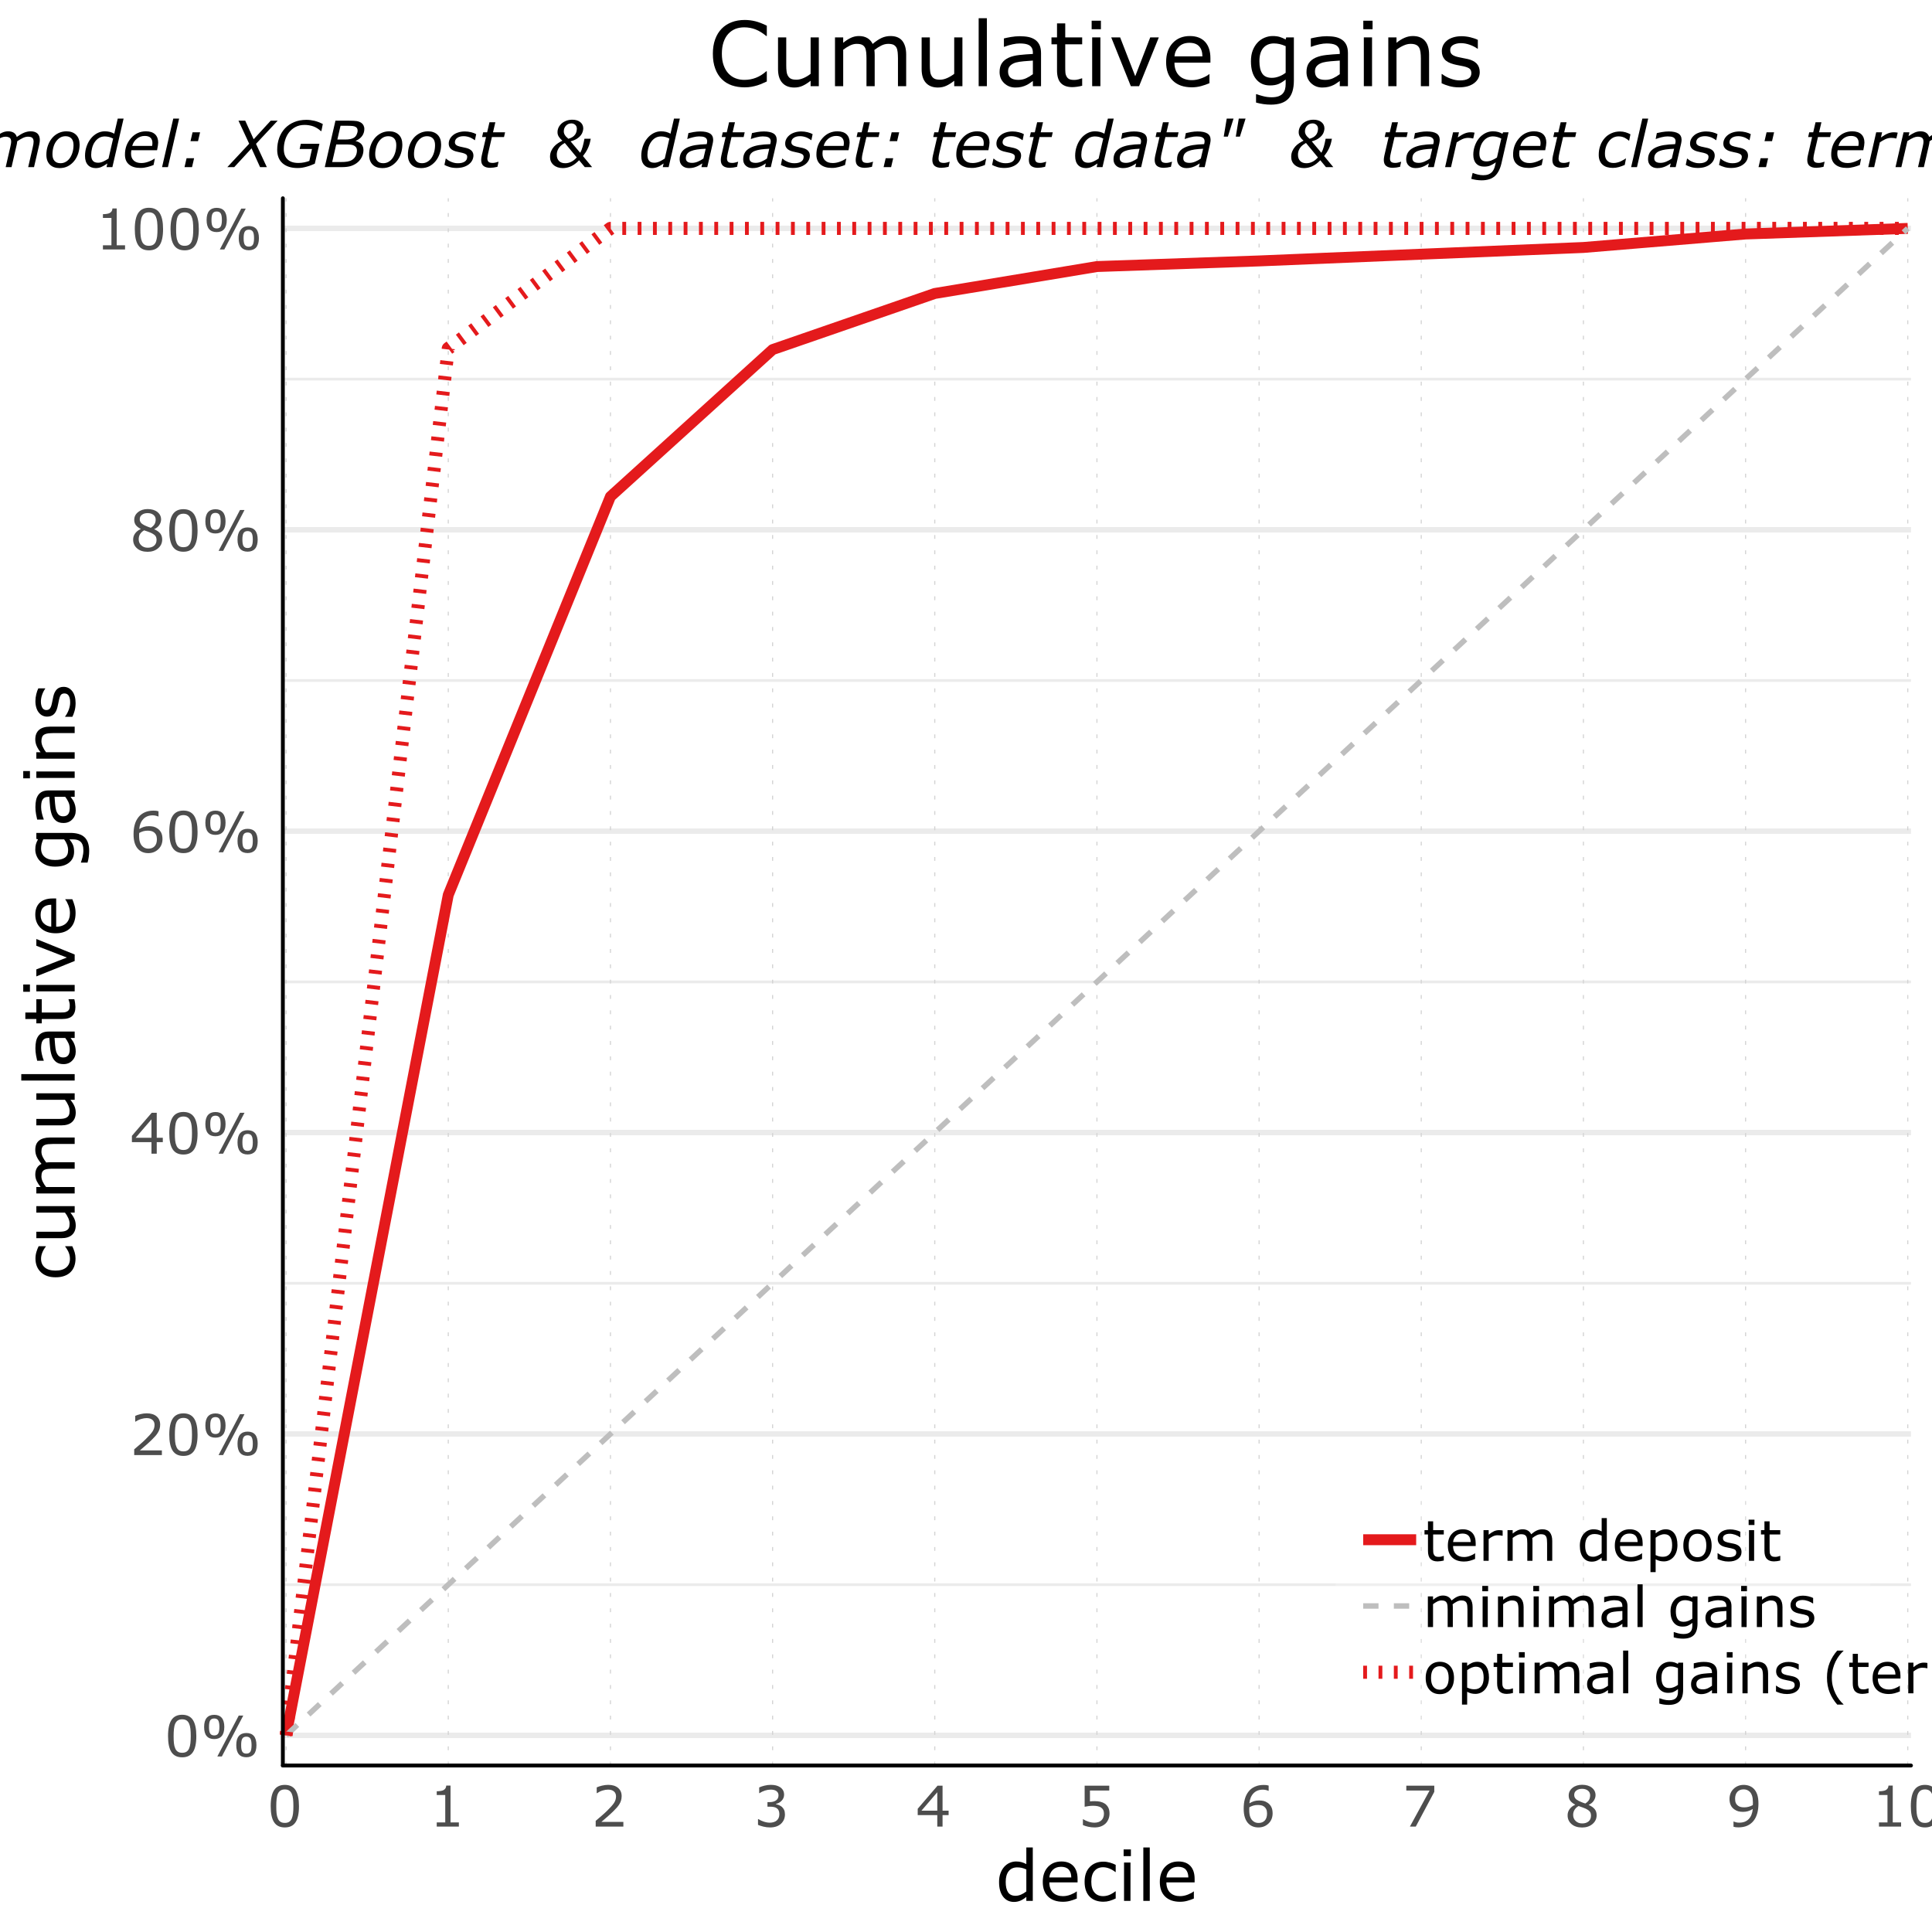 <?xml version="1.0" encoding="UTF-8"?>
<svg xmlns="http://www.w3.org/2000/svg" xmlns:xlink="http://www.w3.org/1999/xlink" width="504pt" height="504pt" viewBox="0 0 504 504" version="1.1">
<defs>
<g>
<symbol overflow="visible" id="glyph0-0">
<path style="stroke:none;" d="M 8.355 -5.336 C 8.355 -3.418 8.055 -2.012 7.457 -1.121 C 6.855 -0.223 5.926 0.223 4.668 0.223 C 3.387 0.223 2.453 -0.23 1.863 -1.137 C 1.273 -2.043 0.977 -3.438 0.98 -5.32 C 0.977 -7.215 1.277 -8.613 1.875 -9.52 C 2.469 -10.422 3.398 -10.875 4.668 -10.879 C 5.945 -10.875 6.879 -10.414 7.473 -9.5 C 8.059 -8.578 8.355 -7.191 8.355 -5.336 Z M 6.473 -2.082 C 6.637 -2.465 6.75 -2.922 6.812 -3.445 C 6.871 -3.969 6.902 -4.598 6.902 -5.336 C 6.902 -6.059 6.871 -6.688 6.812 -7.223 C 6.75 -7.758 6.633 -8.211 6.465 -8.586 C 6.293 -8.949 6.066 -9.227 5.781 -9.414 C 5.488 -9.598 5.117 -9.691 4.668 -9.695 C 4.219 -9.691 3.848 -9.598 3.555 -9.414 C 3.258 -9.227 3.023 -8.945 2.855 -8.57 C 2.691 -8.215 2.582 -7.754 2.523 -7.188 C 2.461 -6.617 2.43 -5.996 2.434 -5.32 C 2.43 -4.574 2.457 -3.949 2.512 -3.449 C 2.562 -2.945 2.676 -2.496 2.852 -2.105 C 3.004 -1.73 3.227 -1.449 3.52 -1.254 C 3.805 -1.059 4.188 -0.961 4.668 -0.961 C 5.117 -0.961 5.488 -1.051 5.785 -1.238 C 6.078 -1.422 6.309 -1.703 6.473 -2.082 Z M 6.473 -2.082 "/>
</symbol>
<symbol overflow="visible" id="glyph0-1">
<path style="stroke:none;" d="M 6.332 -7.707 C 6.328 -6.633 6.102 -5.84 5.652 -5.32 C 5.199 -4.797 4.551 -4.535 3.703 -4.539 C 2.832 -4.535 2.172 -4.797 1.73 -5.32 C 1.285 -5.84 1.066 -6.633 1.066 -7.699 C 1.066 -8.766 1.293 -9.559 1.746 -10.082 C 2.199 -10.602 2.852 -10.863 3.703 -10.863 C 4.566 -10.863 5.219 -10.598 5.664 -10.074 C 6.105 -9.547 6.328 -8.758 6.332 -7.707 Z M 11.277 -10.664 L 5.691 0 L 4.512 0 L 10.098 -10.664 Z M 14.715 -2.957 C 14.711 -1.883 14.484 -1.086 14.035 -0.57 C 13.578 -0.051 12.93 0.203 12.082 0.207 C 11.215 0.203 10.559 -0.055 10.117 -0.578 C 9.672 -1.102 9.449 -1.891 9.453 -2.949 C 9.449 -4.016 9.676 -4.812 10.129 -5.336 C 10.578 -5.855 11.23 -6.117 12.082 -6.117 C 12.949 -6.117 13.602 -5.855 14.047 -5.336 C 14.488 -4.812 14.711 -4.02 14.715 -2.957 Z M 5.055 -7.707 C 5.051 -8.523 4.945 -9.098 4.734 -9.422 C 4.523 -9.746 4.18 -9.906 3.703 -9.91 C 3.215 -9.906 2.863 -9.746 2.656 -9.422 C 2.441 -9.098 2.336 -8.523 2.34 -7.699 C 2.336 -6.871 2.441 -6.297 2.656 -5.977 C 2.863 -5.652 3.215 -5.488 3.703 -5.492 C 4.18 -5.488 4.523 -5.652 4.734 -5.977 C 4.945 -6.297 5.051 -6.871 5.055 -7.707 Z M 13.441 -2.957 C 13.441 -3.773 13.332 -4.348 13.121 -4.676 C 12.906 -5 12.562 -5.16 12.09 -5.164 C 11.598 -5.16 11.25 -5 11.043 -4.676 C 10.828 -4.348 10.723 -3.77 10.727 -2.949 C 10.723 -2.121 10.828 -1.547 11.043 -1.227 C 11.25 -0.902 11.598 -0.742 12.09 -0.746 C 12.562 -0.742 12.906 -0.902 13.121 -1.227 C 13.332 -1.547 13.441 -2.125 13.441 -2.957 Z M 13.441 -2.957 "/>
</symbol>
<symbol overflow="visible" id="glyph0-2">
<path style="stroke:none;" d="M 8.371 0 L 1.152 0 L 1.152 -1.496 C 1.652 -1.922 2.156 -2.352 2.66 -2.785 C 3.16 -3.211 3.629 -3.641 4.066 -4.066 C 4.98 -4.953 5.605 -5.656 5.949 -6.184 C 6.285 -6.703 6.457 -7.27 6.461 -7.879 C 6.457 -8.43 6.273 -8.863 5.91 -9.176 C 5.543 -9.488 5.035 -9.645 4.383 -9.645 C 3.945 -9.645 3.473 -9.566 2.969 -9.414 C 2.461 -9.262 1.969 -9.027 1.488 -8.715 L 1.418 -8.715 L 1.418 -10.219 C 1.754 -10.383 2.203 -10.535 2.773 -10.676 C 3.336 -10.816 3.887 -10.887 4.418 -10.887 C 5.512 -10.887 6.367 -10.621 6.988 -10.094 C 7.609 -9.562 7.922 -8.848 7.922 -7.949 C 7.922 -7.539 7.867 -7.16 7.766 -6.812 C 7.66 -6.461 7.512 -6.129 7.312 -5.816 C 7.125 -5.516 6.906 -5.223 6.656 -4.941 C 6.406 -4.652 6.102 -4.336 5.742 -3.988 C 5.23 -3.484 4.703 -3 4.16 -2.531 C 3.613 -2.059 3.105 -1.621 2.637 -1.223 L 8.371 -1.223 Z M 8.371 0 "/>
</symbol>
<symbol overflow="visible" id="glyph0-3">
<path style="stroke:none;" d="M 8.613 -3 L 7.031 -3 L 7.031 0 L 5.656 0 L 5.656 -3 L 0.551 -3 L 0.551 -4.648 L 5.715 -10.664 L 7.031 -10.664 L 7.031 -4.145 L 8.613 -4.145 Z M 5.656 -4.145 L 5.656 -8.957 L 1.523 -4.145 Z M 5.656 -4.145 "/>
</symbol>
<symbol overflow="visible" id="glyph0-4">
<path style="stroke:none;" d="M 8.527 -3.457 C 8.523 -2.371 8.168 -1.484 7.457 -0.805 C 6.742 -0.117 5.867 0.223 4.832 0.223 C 4.305 0.223 3.828 0.145 3.402 -0.02 C 2.969 -0.18 2.59 -0.422 2.262 -0.746 C 1.852 -1.137 1.535 -1.664 1.312 -2.32 C 1.09 -2.973 0.977 -3.758 0.98 -4.684 C 0.977 -5.625 1.078 -6.465 1.285 -7.195 C 1.484 -7.926 1.809 -8.574 2.254 -9.145 C 2.672 -9.68 3.215 -10.102 3.879 -10.406 C 4.543 -10.711 5.316 -10.863 6.203 -10.863 C 6.48 -10.863 6.715 -10.852 6.91 -10.828 C 7.098 -10.805 7.293 -10.762 7.492 -10.699 L 7.492 -9.332 L 7.418 -9.332 C 7.285 -9.398 7.082 -9.465 6.812 -9.535 C 6.543 -9.598 6.27 -9.633 5.988 -9.633 C 4.957 -9.633 4.137 -9.309 3.527 -8.668 C 2.918 -8.023 2.562 -7.156 2.465 -6.066 C 2.863 -6.305 3.258 -6.488 3.648 -6.617 C 4.035 -6.742 4.484 -6.809 5 -6.809 C 5.449 -6.809 5.852 -6.766 6.199 -6.684 C 6.543 -6.598 6.895 -6.43 7.262 -6.18 C 7.676 -5.887 7.992 -5.52 8.207 -5.074 C 8.418 -4.629 8.523 -4.09 8.527 -3.457 Z M 7.074 -3.402 C 7.07 -3.844 7.004 -4.211 6.875 -4.504 C 6.742 -4.793 6.527 -5.047 6.23 -5.262 C 6.008 -5.414 5.766 -5.512 5.5 -5.562 C 5.23 -5.609 4.949 -5.637 4.66 -5.637 C 4.254 -5.637 3.879 -5.586 3.531 -5.492 C 3.18 -5.391 2.82 -5.242 2.457 -5.047 C 2.441 -4.938 2.434 -4.836 2.434 -4.742 C 2.426 -4.641 2.426 -4.52 2.426 -4.375 C 2.426 -3.617 2.504 -3.02 2.66 -2.586 C 2.816 -2.148 3.027 -1.805 3.301 -1.555 C 3.516 -1.34 3.754 -1.188 4.012 -1.09 C 4.266 -0.992 4.543 -0.941 4.848 -0.945 C 5.535 -0.941 6.082 -1.152 6.48 -1.578 C 6.875 -1.996 7.07 -2.605 7.074 -3.402 Z M 7.074 -3.402 "/>
</symbol>
<symbol overflow="visible" id="glyph0-5">
<path style="stroke:none;" d="M 8.449 -2.973 C 8.449 -2.047 8.09 -1.281 7.371 -0.672 C 6.652 -0.062 5.746 0.238 4.66 0.242 C 3.504 0.238 2.586 -0.055 1.902 -0.652 C 1.215 -1.246 0.871 -2.012 0.875 -2.941 C 0.871 -3.535 1.043 -4.07 1.391 -4.551 C 1.73 -5.027 2.215 -5.406 2.844 -5.691 L 2.844 -5.734 C 2.266 -6.039 1.844 -6.375 1.57 -6.738 C 1.297 -7.098 1.16 -7.551 1.16 -8.098 C 1.16 -8.898 1.488 -9.566 2.148 -10.102 C 2.805 -10.637 3.641 -10.902 4.66 -10.906 C 5.723 -10.902 6.574 -10.648 7.211 -10.141 C 7.844 -9.629 8.16 -8.98 8.164 -8.191 C 8.16 -7.707 8.012 -7.23 7.711 -6.77 C 7.41 -6.301 6.969 -5.938 6.387 -5.68 L 6.387 -5.637 C 7.055 -5.348 7.562 -4.992 7.918 -4.574 C 8.27 -4.152 8.449 -3.617 8.449 -2.973 Z M 6.754 -8.18 C 6.75 -8.688 6.551 -9.094 6.16 -9.398 C 5.762 -9.703 5.262 -9.855 4.656 -9.855 C 4.051 -9.855 3.559 -9.711 3.176 -9.426 C 2.789 -9.137 2.594 -8.75 2.598 -8.266 C 2.594 -7.918 2.691 -7.621 2.887 -7.371 C 3.078 -7.121 3.371 -6.898 3.766 -6.703 C 3.941 -6.617 4.195 -6.504 4.527 -6.367 C 4.859 -6.227 5.184 -6.113 5.5 -6.023 C 5.969 -6.336 6.297 -6.66 6.48 -7.004 C 6.66 -7.34 6.75 -7.734 6.754 -8.18 Z M 6.977 -2.836 C 6.973 -3.273 6.875 -3.625 6.684 -3.891 C 6.488 -4.156 6.109 -4.422 5.551 -4.691 C 5.324 -4.793 5.078 -4.891 4.812 -4.984 C 4.539 -5.074 4.184 -5.199 3.746 -5.363 C 3.312 -5.125 2.969 -4.809 2.711 -4.41 C 2.449 -4.008 2.32 -3.555 2.32 -3.051 C 2.32 -2.402 2.539 -1.871 2.984 -1.453 C 3.426 -1.031 3.992 -0.82 4.676 -0.824 C 5.371 -0.82 5.926 -1 6.348 -1.359 C 6.762 -1.719 6.973 -2.211 6.977 -2.836 Z M 6.977 -2.836 "/>
</symbol>
<symbol overflow="visible" id="glyph0-6">
<path style="stroke:none;" d="M 7.762 0 L 1.992 0 L 1.992 -1.09 L 4.211 -1.09 L 4.211 -8.234 L 1.992 -8.234 L 1.992 -9.211 C 2.289 -9.211 2.609 -9.234 2.957 -9.285 C 3.297 -9.332 3.559 -9.406 3.738 -9.504 C 3.957 -9.621 4.129 -9.77 4.254 -9.957 C 4.379 -10.137 4.453 -10.387 4.477 -10.699 L 5.586 -10.699 L 5.586 -1.09 L 7.762 -1.09 Z M 7.762 0 "/>
</symbol>
<symbol overflow="visible" id="glyph0-7">
<path style="stroke:none;" d="M 7.434 -5.133 C 7.66 -4.93 7.848 -4.672 8 -4.359 C 8.145 -4.047 8.219 -3.645 8.223 -3.156 C 8.219 -2.668 8.133 -2.223 7.957 -1.816 C 7.777 -1.41 7.527 -1.055 7.211 -0.758 C 6.852 -0.422 6.43 -0.176 5.945 -0.016 C 5.457 0.145 4.926 0.223 4.355 0.223 C 3.758 0.223 3.176 0.152 2.605 0.012 C 2.031 -0.129 1.562 -0.281 1.195 -0.449 L 1.195 -1.949 L 1.305 -1.949 C 1.707 -1.68 2.184 -1.457 2.734 -1.281 C 3.281 -1.102 3.812 -1.012 4.324 -1.016 C 4.625 -1.012 4.945 -1.062 5.285 -1.164 C 5.621 -1.262 5.895 -1.41 6.109 -1.609 C 6.324 -1.816 6.488 -2.047 6.598 -2.305 C 6.707 -2.555 6.762 -2.875 6.762 -3.266 C 6.762 -3.645 6.699 -3.961 6.578 -4.215 C 6.453 -4.461 6.285 -4.66 6.074 -4.805 C 5.855 -4.953 5.594 -5.055 5.289 -5.109 C 4.98 -5.164 4.652 -5.191 4.305 -5.191 L 3.66 -5.191 L 3.66 -6.379 L 4.16 -6.379 C 4.887 -6.375 5.465 -6.527 5.898 -6.832 C 6.328 -7.137 6.543 -7.578 6.547 -8.164 C 6.543 -8.418 6.488 -8.645 6.379 -8.84 C 6.266 -9.031 6.113 -9.191 5.922 -9.316 C 5.715 -9.441 5.496 -9.527 5.262 -9.574 C 5.027 -9.621 4.762 -9.645 4.469 -9.645 C 4.012 -9.645 3.527 -9.562 3.02 -9.402 C 2.504 -9.238 2.023 -9.008 1.574 -8.715 L 1.504 -8.715 L 1.504 -10.211 C 1.84 -10.375 2.293 -10.527 2.859 -10.672 C 3.426 -10.812 3.973 -10.887 4.504 -10.887 C 5.023 -10.887 5.48 -10.836 5.879 -10.742 C 6.27 -10.641 6.629 -10.488 6.953 -10.285 C 7.293 -10.051 7.555 -9.773 7.734 -9.453 C 7.91 -9.125 7.996 -8.746 8 -8.312 C 7.996 -7.719 7.789 -7.203 7.371 -6.762 C 6.953 -6.32 6.461 -6.043 5.895 -5.93 L 5.895 -5.828 C 6.121 -5.789 6.383 -5.711 6.68 -5.59 C 6.977 -5.465 7.227 -5.312 7.434 -5.133 Z M 7.434 -5.133 "/>
</symbol>
<symbol overflow="visible" id="glyph0-8">
<path style="stroke:none;" d="M 8.285 -3.387 C 8.285 -2.887 8.191 -2.41 8.012 -1.961 C 7.828 -1.504 7.582 -1.121 7.27 -0.816 C 6.922 -0.48 6.512 -0.227 6.039 -0.047 C 5.562 0.133 5.012 0.223 4.391 0.223 C 3.805 0.223 3.246 0.16 2.707 0.039 C 2.168 -0.082 1.711 -0.227 1.34 -0.402 L 1.34 -1.91 L 1.438 -1.91 C 1.828 -1.66 2.289 -1.449 2.812 -1.277 C 3.336 -1.102 3.852 -1.012 4.359 -1.016 C 4.699 -1.012 5.027 -1.062 5.344 -1.16 C 5.66 -1.254 5.941 -1.418 6.195 -1.66 C 6.398 -1.863 6.559 -2.109 6.668 -2.398 C 6.777 -2.68 6.832 -3.012 6.832 -3.395 C 6.832 -3.758 6.766 -4.07 6.641 -4.324 C 6.512 -4.574 6.34 -4.777 6.117 -4.934 C 5.867 -5.113 5.562 -5.238 5.207 -5.316 C 4.852 -5.387 4.453 -5.426 4.016 -5.43 C 3.594 -5.426 3.191 -5.398 2.801 -5.344 C 2.41 -5.285 2.074 -5.227 1.797 -5.172 L 1.797 -10.664 L 8.215 -10.664 L 8.215 -9.41 L 3.18 -9.41 L 3.18 -6.574 C 3.383 -6.59 3.594 -6.602 3.809 -6.617 C 4.023 -6.625 4.207 -6.633 4.367 -6.633 C 4.941 -6.633 5.449 -6.582 5.887 -6.484 C 6.32 -6.383 6.719 -6.211 7.082 -5.965 C 7.461 -5.699 7.758 -5.359 7.969 -4.945 C 8.18 -4.531 8.285 -4.012 8.285 -3.387 Z M 8.285 -3.387 "/>
</symbol>
<symbol overflow="visible" id="glyph0-9">
<path style="stroke:none;" d="M 8.398 -9.066 L 3.574 0 L 2.039 0 L 7.176 -9.41 L 1.102 -9.41 L 1.102 -10.664 L 8.398 -10.664 Z M 8.398 -9.066 "/>
</symbol>
<symbol overflow="visible" id="glyph0-10">
<path style="stroke:none;" d="M 8.355 -5.973 C 8.355 -5.035 8.246 -4.191 8.035 -3.434 C 7.82 -2.676 7.5 -2.027 7.074 -1.496 C 6.637 -0.949 6.094 -0.531 5.441 -0.234 C 4.785 0.059 4.016 0.203 3.137 0.207 C 2.887 0.203 2.652 0.191 2.434 0.168 C 2.211 0.141 2.016 0.098 1.848 0.043 L 1.848 -1.324 L 1.918 -1.324 C 2.051 -1.254 2.246 -1.184 2.504 -1.121 C 2.754 -1.051 3.039 -1.02 3.352 -1.023 C 4.406 -1.02 5.23 -1.336 5.832 -1.973 C 6.426 -2.602 6.773 -3.473 6.875 -4.59 C 6.426 -4.316 6.008 -4.125 5.621 -4.016 C 5.227 -3.898 4.801 -3.844 4.34 -3.844 C 3.898 -3.844 3.5 -3.887 3.145 -3.973 C 2.789 -4.059 2.434 -4.227 2.078 -4.477 C 1.652 -4.766 1.336 -5.133 1.125 -5.586 C 0.914 -6.031 0.809 -6.57 0.809 -7.195 C 0.809 -8.281 1.164 -9.164 1.883 -9.852 C 2.594 -10.531 3.469 -10.875 4.504 -10.879 C 5.016 -10.875 5.492 -10.793 5.934 -10.637 C 6.371 -10.473 6.758 -10.234 7.09 -9.918 C 7.496 -9.52 7.809 -9.008 8.027 -8.387 C 8.246 -7.762 8.355 -6.957 8.355 -5.973 Z M 6.91 -6.281 C 6.906 -7.02 6.832 -7.613 6.68 -8.062 C 6.527 -8.512 6.316 -8.859 6.051 -9.109 C 5.824 -9.32 5.582 -9.473 5.328 -9.57 C 5.066 -9.66 4.789 -9.707 4.488 -9.711 C 3.801 -9.707 3.258 -9.492 2.859 -9.066 C 2.461 -8.633 2.262 -8.031 2.262 -7.254 C 2.262 -6.801 2.324 -6.43 2.453 -6.145 C 2.582 -5.855 2.801 -5.605 3.109 -5.391 C 3.32 -5.242 3.555 -5.141 3.816 -5.094 C 4.07 -5.039 4.359 -5.016 4.676 -5.02 C 5.047 -5.016 5.422 -5.066 5.805 -5.168 C 6.184 -5.27 6.543 -5.414 6.883 -5.605 C 6.887 -5.703 6.891 -5.801 6.898 -5.902 C 6.902 -5.996 6.906 -6.125 6.91 -6.281 Z M 6.91 -6.281 "/>
</symbol>
<symbol overflow="visible" id="glyph0-11">
<path style="stroke:none;" d="M 5.477 -0.07 C 5.223 -0.008 4.945 0.043 4.648 0.09 C 4.348 0.129 4.082 0.152 3.852 0.156 C 3.031 0.152 2.41 -0.062 1.988 -0.5 C 1.559 -0.938 1.348 -1.645 1.352 -2.613 L 1.352 -6.867 L 0.445 -6.867 L 0.445 -8 L 1.352 -8 L 1.352 -10.297 L 2.699 -10.297 L 2.699 -8 L 5.477 -8 L 5.477 -6.867 L 2.699 -6.867 L 2.699 -3.223 C 2.695 -2.801 2.703 -2.473 2.727 -2.238 C 2.742 -2 2.812 -1.777 2.93 -1.574 C 3.031 -1.383 3.172 -1.242 3.359 -1.156 C 3.539 -1.062 3.82 -1.02 4.203 -1.023 C 4.418 -1.02 4.648 -1.051 4.891 -1.121 C 5.129 -1.184 5.301 -1.238 5.406 -1.281 L 5.477 -1.281 Z M 5.477 -0.07 "/>
</symbol>
<symbol overflow="visible" id="glyph0-12">
<path style="stroke:none;" d="M 8.02 -3.859 L 2.125 -3.859 C 2.121 -3.363 2.195 -2.934 2.348 -2.574 C 2.492 -2.207 2.695 -1.91 2.957 -1.676 C 3.203 -1.445 3.496 -1.273 3.84 -1.16 C 4.18 -1.043 4.559 -0.984 4.969 -0.988 C 5.512 -0.984 6.059 -1.094 6.613 -1.312 C 7.164 -1.531 7.559 -1.742 7.793 -1.953 L 7.863 -1.953 L 7.863 -0.488 C 7.41 -0.293 6.945 -0.133 6.473 -0.004 C 6 0.125 5.504 0.188 4.984 0.188 C 3.652 0.188 2.617 -0.172 1.875 -0.891 C 1.129 -1.609 0.754 -2.629 0.758 -3.953 C 0.754 -5.258 1.113 -6.297 1.828 -7.066 C 2.539 -7.836 3.477 -8.219 4.648 -8.223 C 5.723 -8.219 6.555 -7.906 7.141 -7.277 C 7.723 -6.645 8.016 -5.746 8.02 -4.59 Z M 6.711 -4.891 C 6.703 -5.594 6.527 -6.141 6.176 -6.527 C 5.824 -6.914 5.289 -7.105 4.574 -7.109 C 3.852 -7.105 3.277 -6.895 2.852 -6.473 C 2.422 -6.047 2.18 -5.52 2.125 -4.891 Z M 6.711 -4.891 "/>
</symbol>
<symbol overflow="visible" id="glyph0-13">
<path style="stroke:none;" d="M 6.316 -6.531 L 6.246 -6.531 C 6.043 -6.574 5.848 -6.609 5.66 -6.633 C 5.473 -6.656 5.25 -6.668 4.992 -6.668 C 4.574 -6.668 4.172 -6.574 3.785 -6.391 C 3.398 -6.207 3.027 -5.969 2.672 -5.68 L 2.672 0 L 1.324 0 L 1.324 -8 L 2.672 -8 L 2.672 -6.816 C 3.203 -7.242 3.672 -7.547 4.086 -7.73 C 4.492 -7.906 4.91 -7.996 5.336 -8 C 5.566 -7.996 5.734 -7.992 5.844 -7.98 C 5.945 -7.969 6.105 -7.945 6.316 -7.914 Z M 6.316 -6.531 "/>
</symbol>
<symbol overflow="visible" id="glyph0-14">
<path style="stroke:none;" d="M 12.996 0 L 11.652 0 L 11.652 -4.555 C 11.648 -4.895 11.633 -5.227 11.605 -5.551 C 11.57 -5.867 11.504 -6.125 11.406 -6.316 C 11.293 -6.52 11.137 -6.672 10.934 -6.781 C 10.73 -6.883 10.434 -6.938 10.047 -6.938 C 9.668 -6.938 9.289 -6.844 8.914 -6.656 C 8.535 -6.469 8.16 -6.227 7.785 -5.938 C 7.797 -5.824 7.809 -5.699 7.82 -5.555 C 7.828 -5.406 7.832 -5.262 7.836 -5.121 L 7.836 0 L 6.488 0 L 6.488 -4.555 C 6.484 -4.906 6.469 -5.242 6.441 -5.559 C 6.406 -5.875 6.344 -6.129 6.246 -6.324 C 6.133 -6.527 5.973 -6.684 5.77 -6.785 C 5.562 -6.887 5.266 -6.938 4.883 -6.938 C 4.512 -6.938 4.145 -6.844 3.777 -6.664 C 3.406 -6.48 3.039 -6.25 2.672 -5.973 L 2.672 0 L 1.324 0 L 1.324 -8 L 2.672 -8 L 2.672 -7.109 C 3.09 -7.453 3.508 -7.727 3.926 -7.926 C 4.344 -8.121 4.789 -8.219 5.262 -8.223 C 5.805 -8.219 6.266 -8.105 6.648 -7.879 C 7.027 -7.648 7.309 -7.332 7.496 -6.926 C 8.035 -7.383 8.531 -7.711 8.984 -7.918 C 9.43 -8.117 9.91 -8.219 10.426 -8.223 C 11.301 -8.219 11.949 -7.953 12.371 -7.422 C 12.785 -6.887 12.996 -6.145 12.996 -5.191 Z M 12.996 0 "/>
</symbol>
<symbol overflow="visible" id="glyph0-15">
<path style="stroke:none;" d=""/>
</symbol>
<symbol overflow="visible" id="glyph0-16">
<path style="stroke:none;" d="M 7.812 0 L 6.465 0 L 6.465 -0.836 C 6.074 -0.5 5.672 -0.238 5.254 -0.055 C 4.832 0.133 4.375 0.223 3.887 0.223 C 2.93 0.223 2.172 -0.145 1.613 -0.879 C 1.051 -1.613 0.773 -2.633 0.773 -3.938 C 0.773 -4.617 0.867 -5.219 1.062 -5.75 C 1.25 -6.277 1.512 -6.73 1.848 -7.105 C 2.168 -7.465 2.547 -7.742 2.98 -7.934 C 3.41 -8.125 3.859 -8.219 4.324 -8.223 C 4.746 -8.219 5.117 -8.176 5.441 -8.09 C 5.766 -8 6.105 -7.863 6.465 -7.676 L 6.465 -11.145 L 7.812 -11.145 Z M 6.465 -1.969 L 6.465 -6.559 C 6.098 -6.719 5.773 -6.832 5.492 -6.895 C 5.203 -6.953 4.891 -6.984 4.555 -6.988 C 3.797 -6.984 3.211 -6.723 2.793 -6.199 C 2.371 -5.676 2.16 -4.93 2.164 -3.969 C 2.16 -3.016 2.324 -2.293 2.648 -1.801 C 2.973 -1.301 3.492 -1.055 4.211 -1.059 C 4.59 -1.055 4.977 -1.141 5.371 -1.312 C 5.758 -1.48 6.121 -1.699 6.465 -1.969 Z M 6.465 -1.969 "/>
</symbol>
<symbol overflow="visible" id="glyph0-17">
<path style="stroke:none;" d="M 8.363 -4.098 C 8.359 -3.441 8.266 -2.848 8.082 -2.316 C 7.895 -1.777 7.633 -1.324 7.297 -0.953 C 6.977 -0.598 6.605 -0.324 6.184 -0.133 C 5.754 0.059 5.305 0.152 4.828 0.156 C 4.41 0.152 4.031 0.105 3.699 0.02 C 3.359 -0.07 3.02 -0.207 2.672 -0.402 L 2.672 2.949 L 1.324 2.949 L 1.324 -8 L 2.672 -8 L 2.672 -7.16 C 3.027 -7.461 3.426 -7.711 3.875 -7.918 C 4.32 -8.117 4.797 -8.219 5.305 -8.223 C 6.266 -8.219 7.02 -7.855 7.559 -7.129 C 8.094 -6.398 8.359 -5.387 8.363 -4.098 Z M 6.977 -4.059 C 6.973 -5.023 6.809 -5.746 6.48 -6.223 C 6.152 -6.699 5.645 -6.938 4.961 -6.938 C 4.574 -6.938 4.184 -6.852 3.793 -6.688 C 3.398 -6.516 3.027 -6.297 2.672 -6.031 L 2.672 -1.496 C 3.051 -1.32 3.375 -1.203 3.652 -1.145 C 3.926 -1.078 4.238 -1.047 4.59 -1.051 C 5.336 -1.047 5.922 -1.301 6.344 -1.809 C 6.762 -2.312 6.973 -3.062 6.977 -4.059 Z M 6.977 -4.059 "/>
</symbol>
<symbol overflow="visible" id="glyph0-18">
<path style="stroke:none;" d="M 8.141 -3.996 C 8.137 -2.691 7.805 -1.66 7.137 -0.906 C 6.469 -0.152 5.574 0.223 4.453 0.223 C 3.32 0.223 2.422 -0.152 1.758 -0.906 C 1.09 -1.66 0.754 -2.691 0.758 -3.996 C 0.754 -5.297 1.09 -6.324 1.758 -7.086 C 2.422 -7.84 3.32 -8.219 4.453 -8.223 C 5.574 -8.219 6.469 -7.84 7.137 -7.086 C 7.805 -6.324 8.137 -5.297 8.141 -3.996 Z M 6.754 -3.996 C 6.75 -5.031 6.547 -5.801 6.145 -6.305 C 5.734 -6.809 5.172 -7.059 4.453 -7.062 C 3.723 -7.059 3.156 -6.809 2.754 -6.305 C 2.348 -5.801 2.145 -5.031 2.148 -3.996 C 2.145 -2.992 2.348 -2.23 2.758 -1.715 C 3.16 -1.195 3.727 -0.938 4.453 -0.938 C 5.168 -0.938 5.73 -1.191 6.141 -1.707 C 6.547 -2.215 6.75 -2.98 6.754 -3.996 Z M 6.754 -3.996 "/>
</symbol>
<symbol overflow="visible" id="glyph0-19">
<path style="stroke:none;" d="M 7.039 -2.305 C 7.035 -1.57 6.734 -0.973 6.133 -0.508 C 5.527 -0.043 4.703 0.188 3.66 0.191 C 3.062 0.188 2.52 0.121 2.027 -0.02 C 1.535 -0.156 1.121 -0.312 0.789 -0.48 L 0.789 -1.992 L 0.859 -1.992 C 1.281 -1.672 1.754 -1.414 2.277 -1.227 C 2.797 -1.035 3.297 -0.941 3.773 -0.945 C 4.363 -0.941 4.824 -1.039 5.16 -1.23 C 5.492 -1.422 5.66 -1.723 5.664 -2.133 C 5.66 -2.445 5.57 -2.684 5.391 -2.852 C 5.211 -3.012 4.863 -3.148 4.348 -3.266 C 4.152 -3.305 3.902 -3.355 3.598 -3.414 C 3.289 -3.469 3.008 -3.531 2.758 -3.602 C 2.051 -3.785 1.551 -4.059 1.262 -4.422 C 0.965 -4.777 0.82 -5.219 0.824 -5.75 C 0.82 -6.078 0.887 -6.391 1.027 -6.68 C 1.16 -6.969 1.367 -7.227 1.648 -7.461 C 1.91 -7.68 2.25 -7.859 2.664 -7.992 C 3.074 -8.125 3.539 -8.191 4.055 -8.191 C 4.531 -8.191 5.012 -8.133 5.504 -8.016 C 5.988 -7.898 6.395 -7.754 6.723 -7.59 L 6.723 -6.152 L 6.652 -6.152 C 6.305 -6.402 5.887 -6.613 5.398 -6.793 C 4.902 -6.965 4.422 -7.055 3.953 -7.055 C 3.457 -7.055 3.043 -6.957 2.707 -6.77 C 2.367 -6.578 2.195 -6.301 2.199 -5.93 C 2.195 -5.598 2.301 -5.348 2.508 -5.184 C 2.707 -5.016 3.031 -4.879 3.48 -4.777 C 3.727 -4.715 4.004 -4.66 4.312 -4.605 C 4.621 -4.547 4.879 -4.492 5.086 -4.445 C 5.711 -4.301 6.191 -4.055 6.531 -3.711 C 6.867 -3.352 7.035 -2.883 7.039 -2.305 Z M 7.039 -2.305 "/>
</symbol>
<symbol overflow="visible" id="glyph0-20">
<path style="stroke:none;" d="M 2.77 -9.34 L 1.254 -9.34 L 1.254 -10.734 L 2.77 -10.734 Z M 2.684 0 L 1.34 0 L 1.34 -8 L 2.684 -8 Z M 2.684 0 "/>
</symbol>
<symbol overflow="visible" id="glyph0-21">
<path style="stroke:none;" d="M 8.012 0 L 6.668 0 L 6.668 -4.555 C 6.668 -4.918 6.645 -5.266 6.602 -5.59 C 6.559 -5.91 6.48 -6.16 6.367 -6.344 C 6.246 -6.543 6.074 -6.691 5.852 -6.789 C 5.625 -6.887 5.332 -6.938 4.977 -6.938 C 4.605 -6.938 4.223 -6.844 3.824 -6.664 C 3.422 -6.48 3.039 -6.25 2.672 -5.973 L 2.672 0 L 1.324 0 L 1.324 -8 L 2.672 -8 L 2.672 -7.109 C 3.09 -7.453 3.523 -7.727 3.973 -7.926 C 4.422 -8.121 4.883 -8.219 5.355 -8.223 C 6.219 -8.219 6.875 -7.961 7.332 -7.441 C 7.781 -6.918 8.008 -6.168 8.012 -5.191 Z M 8.012 0 "/>
</symbol>
<symbol overflow="visible" id="glyph0-22">
<path style="stroke:none;" d="M 7.539 0 L 6.203 0 L 6.203 -0.852 C 6.082 -0.766 5.922 -0.652 5.719 -0.512 C 5.516 -0.363 5.316 -0.25 5.129 -0.164 C 4.898 -0.055 4.641 0.035 4.352 0.109 C 4.059 0.184 3.719 0.223 3.328 0.223 C 2.609 0.223 1.996 -0.016 1.496 -0.492 C 0.992 -0.969 0.742 -1.578 0.746 -2.32 C 0.742 -2.926 0.871 -3.414 1.133 -3.793 C 1.391 -4.164 1.766 -4.461 2.25 -4.676 C 2.734 -4.891 3.316 -5.035 4.004 -5.113 C 4.684 -5.188 5.418 -5.246 6.203 -5.285 L 6.203 -5.492 C 6.199 -5.793 6.145 -6.047 6.039 -6.25 C 5.93 -6.449 5.777 -6.605 5.578 -6.723 C 5.387 -6.832 5.156 -6.906 4.891 -6.945 C 4.621 -6.98 4.344 -7 4.055 -7.004 C 3.699 -7 3.305 -6.953 2.871 -6.863 C 2.434 -6.766 1.984 -6.633 1.523 -6.461 L 1.453 -6.461 L 1.453 -7.828 C 1.715 -7.898 2.094 -7.977 2.59 -8.062 C 3.086 -8.148 3.574 -8.191 4.059 -8.191 C 4.621 -8.191 5.113 -8.145 5.531 -8.051 C 5.949 -7.957 6.309 -7.797 6.617 -7.578 C 6.914 -7.352 7.145 -7.066 7.301 -6.723 C 7.457 -6.371 7.535 -5.941 7.539 -5.43 Z M 6.203 -1.969 L 6.203 -4.195 C 5.789 -4.172 5.305 -4.133 4.75 -4.086 C 4.191 -4.035 3.75 -3.969 3.43 -3.883 C 3.039 -3.77 2.727 -3.598 2.492 -3.367 C 2.25 -3.137 2.133 -2.82 2.133 -2.414 C 2.133 -1.953 2.27 -1.605 2.547 -1.379 C 2.824 -1.145 3.246 -1.031 3.816 -1.031 C 4.285 -1.031 4.719 -1.121 5.113 -1.305 C 5.5 -1.488 5.863 -1.711 6.203 -1.969 Z M 6.203 -1.969 "/>
</symbol>
<symbol overflow="visible" id="glyph0-23">
<path style="stroke:none;" d="M 2.684 0 L 1.34 0 L 1.34 -11.145 L 2.684 -11.145 Z M 2.684 0 "/>
</symbol>
<symbol overflow="visible" id="glyph0-24">
<path style="stroke:none;" d="M 7.812 -0.91 C 7.809 0.449 7.5 1.441 6.887 2.074 C 6.27 2.707 5.324 3.023 4.047 3.027 C 3.621 3.023 3.207 2.992 2.805 2.938 C 2.398 2.875 2 2.793 1.609 2.684 L 1.609 1.309 L 1.684 1.309 C 1.898 1.391 2.246 1.5 2.727 1.629 C 3.203 1.754 3.684 1.816 4.16 1.82 C 4.617 1.816 4.996 1.762 5.297 1.652 C 5.598 1.543 5.832 1.391 6 1.195 C 6.164 1.008 6.281 0.781 6.355 0.523 C 6.426 0.258 6.461 -0.031 6.465 -0.359 L 6.465 -1.09 C 6.059 -0.762 5.672 -0.516 5.301 -0.359 C 4.93 -0.195 4.457 -0.117 3.887 -0.121 C 2.93 -0.117 2.172 -0.461 1.613 -1.156 C 1.051 -1.844 0.773 -2.816 0.773 -4.074 C 0.773 -4.758 0.867 -5.352 1.062 -5.852 C 1.25 -6.348 1.516 -6.781 1.855 -7.148 C 2.164 -7.484 2.539 -7.746 2.984 -7.938 C 3.426 -8.125 3.871 -8.219 4.312 -8.223 C 4.773 -8.219 5.16 -8.172 5.473 -8.082 C 5.785 -7.984 6.113 -7.844 6.465 -7.656 L 6.551 -8 L 7.812 -8 Z M 6.465 -2.199 L 6.465 -6.559 C 6.105 -6.719 5.773 -6.836 5.465 -6.906 C 5.156 -6.973 4.852 -7.008 4.547 -7.012 C 3.805 -7.008 3.223 -6.758 2.801 -6.266 C 2.375 -5.766 2.16 -5.047 2.164 -4.102 C 2.16 -3.203 2.32 -2.523 2.637 -2.062 C 2.949 -1.598 3.469 -1.363 4.203 -1.367 C 4.59 -1.363 4.984 -1.441 5.379 -1.594 C 5.773 -1.742 6.133 -1.941 6.465 -2.199 Z M 6.465 -2.199 "/>
</symbol>
<symbol overflow="visible" id="glyph0-25">
<path style="stroke:none;" d="M 5.605 2.949 L 3.969 2.949 C 3.117 1.977 2.461 0.922 1.996 -0.223 C 1.527 -1.367 1.293 -2.656 1.297 -4.098 C 1.293 -5.527 1.527 -6.82 1.996 -7.969 C 2.461 -9.113 3.117 -10.172 3.969 -11.145 L 5.605 -11.145 L 5.605 -11.07 C 5.219 -10.719 4.852 -10.316 4.5 -9.863 C 4.148 -9.402 3.82 -8.871 3.523 -8.27 C 3.234 -7.68 3.004 -7.035 2.824 -6.328 C 2.645 -5.621 2.555 -4.875 2.555 -4.098 C 2.555 -3.277 2.641 -2.531 2.816 -1.852 C 2.988 -1.172 3.223 -0.531 3.523 0.078 C 3.805 0.664 4.133 1.195 4.504 1.672 C 4.867 2.141 5.234 2.543 5.605 2.879 Z M 5.605 2.949 "/>
</symbol>
<symbol overflow="visible" id="glyph0-26">
<path style="stroke:none;" d="M 5.363 -4.098 C 5.359 -2.656 5.125 -1.367 4.66 -0.223 C 4.191 0.922 3.535 1.977 2.691 2.949 L 1.051 2.949 L 1.051 2.879 C 1.418 2.543 1.789 2.141 2.16 1.672 C 2.527 1.195 2.852 0.664 3.137 0.078 C 3.43 -0.531 3.664 -1.172 3.84 -1.852 C 4.012 -2.531 4.102 -3.277 4.102 -4.098 C 4.102 -4.875 4.012 -5.621 3.836 -6.328 C 3.66 -7.035 3.426 -7.68 3.137 -8.27 C 2.832 -8.871 2.508 -9.402 2.156 -9.863 C 1.805 -10.316 1.434 -10.719 1.051 -11.07 L 1.051 -11.145 L 2.691 -11.145 C 3.535 -10.172 4.191 -9.113 4.66 -7.969 C 5.125 -6.82 5.359 -5.527 5.363 -4.098 Z M 5.363 -4.098 "/>
</symbol>
<symbol overflow="visible" id="glyph1-0">
<path style="stroke:none;" d="M 9.766 0 L 8.082 0 L 8.082 -1.047 C 7.598 -0.629 7.094 -0.305 6.57 -0.07 C 6.039 0.16 5.469 0.273 4.859 0.277 C 3.664 0.273 2.719 -0.184 2.02 -1.102 C 1.316 -2.02 0.965 -3.293 0.969 -4.922 C 0.965 -5.77 1.086 -6.523 1.328 -7.188 C 1.566 -7.848 1.895 -8.41 2.309 -8.879 C 2.715 -9.332 3.188 -9.68 3.727 -9.918 C 4.266 -10.156 4.824 -10.277 5.406 -10.277 C 5.93 -10.277 6.395 -10.219 6.805 -10.109 C 7.207 -9.996 7.633 -9.828 8.082 -9.598 L 8.082 -13.93 L 9.766 -13.93 Z M 8.082 -2.461 L 8.082 -8.199 C 7.625 -8.398 7.219 -8.539 6.863 -8.621 C 6.504 -8.695 6.117 -8.734 5.695 -8.738 C 4.75 -8.734 4.012 -8.406 3.488 -7.754 C 2.961 -7.094 2.699 -6.164 2.703 -4.961 C 2.699 -3.77 2.902 -2.867 3.312 -2.25 C 3.715 -1.633 4.367 -1.324 5.266 -1.324 C 5.738 -1.324 6.223 -1.43 6.715 -1.641 C 7.203 -1.852 7.656 -2.125 8.082 -2.461 Z M 8.082 -2.461 "/>
</symbol>
<symbol overflow="visible" id="glyph1-1">
<path style="stroke:none;" d="M 10.027 -4.824 L 2.66 -4.824 C 2.66 -4.207 2.75 -3.672 2.938 -3.219 C 3.117 -2.758 3.371 -2.383 3.695 -2.094 C 4.004 -1.805 4.371 -1.59 4.801 -1.449 C 5.223 -1.301 5.695 -1.23 6.211 -1.234 C 6.891 -1.23 7.574 -1.367 8.266 -1.641 C 8.953 -1.914 9.445 -2.18 9.738 -2.445 L 9.828 -2.445 L 9.828 -0.609 C 9.258 -0.367 8.68 -0.164 8.094 -0.008 C 7.5 0.156 6.879 0.234 6.23 0.234 C 4.566 0.234 3.273 -0.215 2.344 -1.113 C 1.414 -2.012 0.949 -3.285 0.949 -4.941 C 0.949 -6.574 1.395 -7.875 2.285 -8.836 C 3.176 -9.797 4.348 -10.277 5.809 -10.277 C 7.152 -10.277 8.195 -9.883 8.93 -9.094 C 9.66 -8.305 10.023 -7.184 10.027 -5.738 Z M 8.387 -6.113 C 8.379 -6.992 8.156 -7.676 7.719 -8.164 C 7.277 -8.645 6.613 -8.887 5.719 -8.891 C 4.816 -8.887 4.098 -8.621 3.566 -8.094 C 3.031 -7.559 2.73 -6.898 2.66 -6.113 Z M 8.387 -6.113 "/>
</symbol>
<symbol overflow="visible" id="glyph1-2">
<path style="stroke:none;" d="M 9.051 -0.625 C 8.484 -0.355 7.949 -0.148 7.449 0 C 6.941 0.148 6.406 0.223 5.844 0.223 C 5.117 0.223 4.457 0.117 3.855 -0.094 C 3.254 -0.305 2.738 -0.625 2.309 -1.055 C 1.871 -1.484 1.531 -2.027 1.297 -2.684 C 1.055 -3.34 0.938 -4.105 0.941 -4.984 C 0.938 -6.617 1.387 -7.898 2.285 -8.832 C 3.184 -9.762 4.367 -10.23 5.844 -10.23 C 6.414 -10.23 6.977 -10.148 7.531 -9.988 C 8.078 -9.828 8.586 -9.633 9.051 -9.398 L 9.051 -7.527 L 8.961 -7.527 C 8.445 -7.926 7.918 -8.234 7.371 -8.449 C 6.824 -8.664 6.289 -8.77 5.773 -8.773 C 4.812 -8.77 4.059 -8.449 3.512 -7.809 C 2.957 -7.164 2.684 -6.223 2.688 -4.984 C 2.684 -3.777 2.953 -2.852 3.496 -2.207 C 4.031 -1.555 4.789 -1.23 5.773 -1.234 C 6.109 -1.23 6.457 -1.273 6.812 -1.367 C 7.16 -1.453 7.477 -1.57 7.762 -1.719 C 8.004 -1.84 8.234 -1.973 8.449 -2.117 C 8.664 -2.254 8.832 -2.375 8.961 -2.48 L 9.051 -2.48 Z M 9.051 -0.625 "/>
</symbol>
<symbol overflow="visible" id="glyph1-3">
<path style="stroke:none;" d="M 3.465 -11.672 L 1.566 -11.672 L 1.566 -13.418 L 3.465 -13.418 Z M 3.355 0 L 1.676 0 L 1.676 -10 L 3.355 -10 Z M 3.355 0 "/>
</symbol>
<symbol overflow="visible" id="glyph1-4">
<path style="stroke:none;" d="M 3.355 0 L 1.676 0 L 1.676 -13.93 L 3.355 -13.93 Z M 3.355 0 "/>
</symbol>
<symbol overflow="visible" id="glyph2-0">
<path style="stroke:none;" d="M -0.625 -9.051 C -0.355 -8.484 -0.148 -7.949 0 -7.449 C 0.148 -6.941 0.223 -6.406 0.223 -5.844 C 0.223 -5.117 0.117 -4.457 -0.094 -3.855 C -0.305 -3.254 -0.625 -2.738 -1.055 -2.309 C -1.484 -1.871 -2.027 -1.531 -2.684 -1.297 C -3.34 -1.055 -4.105 -0.938 -4.984 -0.941 C -6.617 -0.938 -7.898 -1.387 -8.832 -2.285 C -9.762 -3.184 -10.23 -4.367 -10.23 -5.844 C -10.23 -6.414 -10.148 -6.977 -9.988 -7.531 C -9.828 -8.078 -9.633 -8.586 -9.398 -9.051 L -7.527 -9.051 L -7.527 -8.961 C -7.926 -8.445 -8.234 -7.918 -8.449 -7.371 C -8.664 -6.824 -8.77 -6.289 -8.773 -5.773 C -8.77 -4.812 -8.449 -4.059 -7.809 -3.512 C -7.164 -2.957 -6.223 -2.684 -4.984 -2.688 C -3.777 -2.684 -2.852 -2.953 -2.207 -3.496 C -1.555 -4.031 -1.23 -4.789 -1.234 -5.773 C -1.23 -6.109 -1.273 -6.457 -1.367 -6.812 C -1.453 -7.16 -1.57 -7.477 -1.719 -7.762 C -1.84 -8.004 -1.973 -8.234 -2.117 -8.449 C -2.254 -8.664 -2.375 -8.832 -2.48 -8.961 L -2.48 -9.051 Z M -0.625 -9.051 "/>
</symbol>
<symbol overflow="visible" id="glyph2-1">
<path style="stroke:none;" d="M 0 -9.945 L 0 -8.262 L -1.109 -8.262 C -0.656 -7.695 -0.312 -7.152 -0.078 -6.633 C 0.16 -6.113 0.273 -5.539 0.277 -4.914 C 0.273 -3.863 -0.043 -3.047 -0.684 -2.461 C -1.324 -1.875 -2.266 -1.582 -3.508 -1.586 L -10 -1.586 L -10 -3.266 L -4.305 -3.266 C -3.797 -3.262 -3.363 -3.285 -3.004 -3.336 C -2.641 -3.383 -2.332 -3.488 -2.078 -3.645 C -1.812 -3.805 -1.621 -4.012 -1.504 -4.27 C -1.383 -4.523 -1.324 -4.898 -1.324 -5.391 C -1.324 -5.824 -1.438 -6.297 -1.664 -6.816 C -1.891 -7.328 -2.18 -7.812 -2.535 -8.262 L -10 -8.262 L -10 -9.945 Z M 0 -9.945 "/>
</symbol>
<symbol overflow="visible" id="glyph2-2">
<path style="stroke:none;" d="M 0 -16.246 L 0 -14.566 L -5.695 -14.566 C -6.121 -14.566 -6.535 -14.547 -6.938 -14.508 C -7.336 -14.469 -7.652 -14.387 -7.895 -14.262 C -8.148 -14.121 -8.344 -13.922 -8.477 -13.668 C -8.605 -13.41 -8.672 -13.039 -8.676 -12.559 C -8.672 -12.082 -8.555 -11.613 -8.32 -11.145 C -8.086 -10.672 -7.785 -10.199 -7.422 -9.73 C -7.281 -9.746 -7.121 -9.762 -6.941 -9.773 C -6.758 -9.785 -6.578 -9.789 -6.402 -9.793 L 0 -9.793 L 0 -8.109 L -5.695 -8.109 C -6.133 -8.109 -6.551 -8.09 -6.949 -8.051 C -7.348 -8.012 -7.664 -7.93 -7.906 -7.805 C -8.156 -7.668 -8.348 -7.469 -8.48 -7.215 C -8.605 -6.957 -8.672 -6.59 -8.676 -6.105 C -8.672 -5.645 -8.559 -5.18 -8.332 -4.719 C -8.105 -4.254 -7.816 -3.797 -7.465 -3.34 L 0 -3.34 L 0 -1.656 L -10 -1.656 L -10 -3.34 L -8.891 -3.34 C -9.32 -3.863 -9.66 -4.387 -9.91 -4.91 C -10.152 -5.434 -10.277 -5.988 -10.277 -6.578 C -10.277 -7.258 -10.133 -7.836 -9.848 -8.312 C -9.559 -8.785 -9.16 -9.137 -8.656 -9.371 C -9.227 -10.051 -9.641 -10.672 -9.895 -11.234 C -10.148 -11.789 -10.277 -12.391 -10.277 -13.035 C -10.277 -14.129 -9.941 -14.938 -9.277 -15.461 C -8.609 -15.98 -7.68 -16.242 -6.488 -16.246 Z M 0 -16.246 "/>
</symbol>
<symbol overflow="visible" id="glyph2-3">
<path style="stroke:none;" d="M 0 -3.355 L 0 -1.676 L -13.93 -1.676 L -13.93 -3.355 Z M 0 -3.355 "/>
</symbol>
<symbol overflow="visible" id="glyph2-4">
<path style="stroke:none;" d="M 0 -9.426 L 0 -7.754 L -1.066 -7.754 C -0.965 -7.598 -0.82 -7.398 -0.641 -7.148 C -0.453 -6.895 -0.309 -6.648 -0.207 -6.41 C -0.066 -6.129 0.043 -5.805 0.137 -5.441 C 0.227 -5.078 0.273 -4.652 0.277 -4.164 C 0.273 -3.262 -0.02 -2.496 -0.617 -1.871 C -1.211 -1.238 -1.973 -0.926 -2.902 -0.93 C -3.656 -0.926 -4.27 -1.09 -4.738 -1.418 C -5.203 -1.742 -5.57 -2.207 -5.844 -2.812 C -6.109 -3.418 -6.293 -4.148 -6.391 -5.004 C -6.484 -5.855 -6.555 -6.77 -6.605 -7.754 L -6.867 -7.754 C -7.246 -7.75 -7.559 -7.684 -7.812 -7.551 C -8.062 -7.414 -8.262 -7.223 -8.406 -6.973 C -8.543 -6.734 -8.637 -6.445 -8.684 -6.113 C -8.73 -5.777 -8.754 -5.43 -8.754 -5.066 C -8.754 -4.625 -8.695 -4.133 -8.578 -3.59 C -8.461 -3.043 -8.293 -2.48 -8.074 -1.906 L -8.074 -1.816 L -9.785 -1.816 C -9.871 -2.145 -9.969 -2.617 -10.078 -3.238 C -10.188 -3.859 -10.242 -4.473 -10.242 -5.074 C -10.242 -5.777 -10.184 -6.391 -10.066 -6.914 C -9.949 -7.438 -9.75 -7.891 -9.473 -8.273 C -9.195 -8.648 -8.84 -8.934 -8.406 -9.129 C -7.969 -9.324 -7.43 -9.422 -6.785 -9.426 Z M -2.461 -7.754 L -5.246 -7.754 C -5.211 -7.238 -5.168 -6.637 -5.109 -5.941 C -5.051 -5.246 -4.965 -4.695 -4.852 -4.289 C -4.711 -3.805 -4.496 -3.41 -4.211 -3.113 C -3.918 -2.812 -3.52 -2.664 -3.016 -2.668 C -2.441 -2.664 -2.012 -2.84 -1.723 -3.188 C -1.434 -3.531 -1.289 -4.059 -1.289 -4.77 C -1.289 -5.359 -1.402 -5.898 -1.633 -6.391 C -1.859 -6.879 -2.137 -7.332 -2.461 -7.754 Z M -2.461 -7.754 "/>
</symbol>
<symbol overflow="visible" id="glyph2-5">
<path style="stroke:none;" d="M -0.09 -6.848 C -0.004 -6.531 0.059 -6.188 0.113 -5.812 C 0.164 -5.438 0.191 -5.105 0.195 -4.816 C 0.191 -3.793 -0.078 -3.016 -0.625 -2.488 C -1.172 -1.953 -2.051 -1.688 -3.266 -1.691 L -8.586 -1.691 L -8.586 -0.555 L -10 -0.555 L -10 -1.691 L -12.871 -1.691 L -12.871 -3.375 L -10 -3.375 L -10 -6.848 L -8.586 -6.848 L -8.586 -3.375 L -4.027 -3.375 C -3.5 -3.375 -3.09 -3.387 -2.797 -3.41 C -2.5 -3.434 -2.227 -3.516 -1.969 -3.66 C -1.727 -3.789 -1.551 -3.969 -1.445 -4.203 C -1.332 -4.43 -1.277 -4.781 -1.281 -5.254 C -1.277 -5.527 -1.316 -5.812 -1.402 -6.113 C -1.48 -6.41 -1.547 -6.625 -1.602 -6.758 L -1.602 -6.848 Z M -0.09 -6.848 "/>
</symbol>
<symbol overflow="visible" id="glyph2-6">
<path style="stroke:none;" d="M -11.672 -3.465 L -11.672 -1.566 L -13.418 -1.566 L -13.418 -3.465 Z M 0 -3.355 L 0 -1.676 L -10 -1.676 L -10 -3.355 Z M 0 -3.355 "/>
</symbol>
<symbol overflow="visible" id="glyph2-7">
<path style="stroke:none;" d="M -10 -10.305 L 0 -6.258 L 0 -4.566 L -10 -0.547 L -10 -2.371 L -2.039 -5.469 L -10 -8.539 Z M -10 -10.305 "/>
</symbol>
<symbol overflow="visible" id="glyph2-8">
<path style="stroke:none;" d="M -4.824 -10.027 L -4.824 -2.66 C -4.207 -2.66 -3.672 -2.75 -3.219 -2.938 C -2.758 -3.117 -2.383 -3.371 -2.094 -3.695 C -1.805 -4.004 -1.59 -4.371 -1.449 -4.801 C -1.301 -5.223 -1.23 -5.695 -1.234 -6.211 C -1.23 -6.891 -1.367 -7.574 -1.641 -8.266 C -1.914 -8.953 -2.18 -9.445 -2.445 -9.738 L -2.445 -9.828 L -0.609 -9.828 C -0.367 -9.258 -0.164 -8.68 -0.008 -8.094 C 0.156 -7.5 0.234 -6.879 0.234 -6.23 C 0.234 -4.566 -0.215 -3.273 -1.113 -2.344 C -2.012 -1.414 -3.285 -0.949 -4.941 -0.949 C -6.574 -0.949 -7.875 -1.395 -8.836 -2.285 C -9.797 -3.176 -10.277 -4.348 -10.277 -5.809 C -10.277 -7.152 -9.883 -8.195 -9.094 -8.93 C -8.305 -9.66 -7.184 -10.023 -5.738 -10.027 Z M -6.113 -8.387 C -6.992 -8.379 -7.676 -8.156 -8.164 -7.719 C -8.645 -7.277 -8.887 -6.613 -8.891 -5.719 C -8.887 -4.816 -8.621 -4.098 -8.094 -3.566 C -7.559 -3.031 -6.898 -2.73 -6.113 -2.66 Z M -6.113 -8.387 "/>
</symbol>
<symbol overflow="visible" id="glyph2-9">
<path style="stroke:none;" d=""/>
</symbol>
<symbol overflow="visible" id="glyph2-10">
<path style="stroke:none;" d="M -1.137 -9.766 C 0.559 -9.762 1.801 -9.375 2.594 -8.609 C 3.387 -7.836 3.785 -6.652 3.785 -5.059 C 3.785 -4.523 3.746 -4.008 3.672 -3.504 C 3.598 -3 3.492 -2.504 3.355 -2.016 L 1.637 -2.016 L 1.637 -2.105 C 1.742 -2.375 1.875 -2.812 2.035 -3.41 C 2.191 -4.004 2.273 -4.598 2.273 -5.199 C 2.273 -5.77 2.203 -6.246 2.066 -6.621 C 1.93 -6.996 1.738 -7.289 1.496 -7.5 C 1.258 -7.711 0.977 -7.859 0.652 -7.949 C 0.32 -8.035 -0.043 -8.078 -0.449 -8.082 L -1.359 -8.082 C -0.953 -7.574 -0.648 -7.09 -0.449 -6.629 C -0.25 -6.16 -0.152 -5.57 -0.152 -4.859 C -0.152 -3.664 -0.582 -2.719 -1.445 -2.02 C -2.305 -1.316 -3.52 -0.965 -5.094 -0.969 C -5.949 -0.965 -6.691 -1.086 -7.316 -1.328 C -7.938 -1.566 -8.477 -1.898 -8.934 -2.32 C -9.355 -2.707 -9.684 -3.176 -9.922 -3.734 C -10.156 -4.285 -10.277 -4.84 -10.277 -5.391 C -10.277 -5.969 -10.219 -6.453 -10.102 -6.844 C -9.984 -7.234 -9.805 -7.645 -9.57 -8.082 L -10 -8.191 L -10 -9.766 Z M -2.75 -8.082 L -8.199 -8.082 C -8.398 -7.633 -8.543 -7.219 -8.633 -6.836 C -8.719 -6.449 -8.766 -6.066 -8.766 -5.684 C -8.766 -4.758 -8.453 -4.027 -7.832 -3.5 C -7.211 -2.965 -6.309 -2.699 -5.129 -2.703 C -4.004 -2.699 -3.156 -2.898 -2.578 -3.293 C -2 -3.688 -1.711 -4.34 -1.711 -5.254 C -1.711 -5.742 -1.805 -6.234 -1.992 -6.727 C -2.18 -7.219 -2.43 -7.668 -2.75 -8.082 Z M -2.75 -8.082 "/>
</symbol>
<symbol overflow="visible" id="glyph2-11">
<path style="stroke:none;" d="M 0 -10.016 L 0 -8.336 L -5.695 -8.336 C -6.152 -8.332 -6.582 -8.305 -6.984 -8.254 C -7.387 -8.195 -7.699 -8.098 -7.93 -7.957 C -8.18 -7.809 -8.367 -7.594 -8.492 -7.312 C -8.609 -7.031 -8.672 -6.668 -8.676 -6.223 C -8.672 -5.762 -8.559 -5.277 -8.332 -4.777 C -8.105 -4.273 -7.816 -3.797 -7.465 -3.34 L 0 -3.34 L 0 -1.656 L -10 -1.656 L -10 -3.34 L -8.891 -3.34 C -9.32 -3.863 -9.66 -4.402 -9.91 -4.965 C -10.152 -5.523 -10.277 -6.102 -10.277 -6.695 C -10.277 -7.773 -9.949 -8.598 -9.301 -9.164 C -8.645 -9.73 -7.707 -10.012 -6.488 -10.016 Z M 0 -10.016 "/>
</symbol>
<symbol overflow="visible" id="glyph2-12">
<path style="stroke:none;" d="M -2.883 -8.801 C -1.969 -8.801 -1.219 -8.422 -0.633 -7.668 C -0.051 -6.91 0.238 -5.879 0.242 -4.574 C 0.238 -3.832 0.156 -3.152 -0.02 -2.539 C -0.191 -1.918 -0.387 -1.402 -0.602 -0.984 L -2.488 -0.984 L -2.488 -1.074 C -2.086 -1.602 -1.77 -2.195 -1.535 -2.848 C -1.297 -3.496 -1.176 -4.117 -1.18 -4.719 C -1.176 -5.453 -1.297 -6.031 -1.539 -6.453 C -1.777 -6.867 -2.152 -7.078 -2.668 -7.082 C -3.059 -7.078 -3.359 -6.965 -3.562 -6.742 C -3.766 -6.512 -3.938 -6.074 -4.082 -5.434 C -4.133 -5.191 -4.195 -4.879 -4.27 -4.496 C -4.34 -4.109 -4.418 -3.762 -4.504 -3.445 C -4.734 -2.566 -5.074 -1.941 -5.527 -1.578 C -5.973 -1.211 -6.527 -1.031 -7.188 -1.031 C -7.598 -1.031 -7.984 -1.113 -8.352 -1.285 C -8.711 -1.449 -9.039 -1.707 -9.328 -2.059 C -9.609 -2.387 -9.832 -2.812 -9.996 -3.332 C -10.16 -3.848 -10.242 -4.426 -10.242 -5.066 C -10.242 -5.66 -10.168 -6.266 -10.02 -6.879 C -9.871 -7.488 -9.691 -7.996 -9.488 -8.406 L -7.691 -8.406 L -7.691 -8.316 C -8.004 -7.883 -8.27 -7.363 -8.488 -6.75 C -8.703 -6.133 -8.812 -5.527 -8.816 -4.941 C -8.812 -4.324 -8.695 -3.805 -8.461 -3.383 C -8.227 -2.957 -7.875 -2.746 -7.414 -2.75 C -6.996 -2.746 -6.688 -2.875 -6.48 -3.133 C -6.27 -3.379 -6.098 -3.785 -5.973 -4.352 C -5.895 -4.66 -5.824 -5.008 -5.754 -5.395 C -5.684 -5.777 -5.617 -6.098 -5.559 -6.355 C -5.375 -7.133 -5.066 -7.734 -4.637 -8.164 C -4.191 -8.586 -3.609 -8.801 -2.883 -8.801 Z M -2.883 -8.801 "/>
</symbol>
<symbol overflow="visible" id="glyph3-0">
<path style="stroke:none;" d="M 15.234 -7.082 C 15.234 -6.898 15.219 -6.707 15.195 -6.512 C 15.168 -6.309 15.133 -6.105 15.086 -5.898 L 13.719 0 L 12.195 0 L 13.391 -5.176 C 13.453 -5.457 13.508 -5.723 13.551 -5.973 C 13.59 -6.215 13.609 -6.445 13.613 -6.656 C 13.609 -7.07 13.508 -7.387 13.301 -7.609 C 13.094 -7.828 12.699 -7.938 12.121 -7.941 C 11.688 -7.938 11.234 -7.82 10.758 -7.582 C 10.281 -7.344 9.805 -7.062 9.336 -6.746 C 9.32 -6.605 9.305 -6.453 9.281 -6.281 C 9.258 -6.109 9.227 -5.953 9.195 -5.82 L 7.855 0 L 6.328 0 L 7.52 -5.176 C 7.586 -5.508 7.645 -5.785 7.688 -6 C 7.73 -6.215 7.75 -6.434 7.754 -6.656 C 7.75 -7.148 7.617 -7.484 7.348 -7.668 C 7.074 -7.848 6.707 -7.938 6.25 -7.941 C 5.918 -7.938 5.555 -7.855 5.156 -7.691 C 4.754 -7.523 4.219 -7.223 3.551 -6.785 L 1.984 0 L 0.457 0 L 2.555 -9.09 L 4.082 -9.09 L 3.852 -8.082 C 4.418 -8.473 4.945 -8.781 5.434 -9.008 C 5.918 -9.227 6.43 -9.34 6.969 -9.344 C 7.578 -9.34 8.078 -9.211 8.461 -8.953 C 8.844 -8.691 9.098 -8.328 9.223 -7.871 C 9.938 -8.387 10.578 -8.762 11.148 -8.996 C 11.715 -9.223 12.277 -9.34 12.836 -9.344 C 13.629 -9.34 14.227 -9.141 14.633 -8.75 C 15.031 -8.352 15.234 -7.797 15.234 -7.082 Z M 15.234 -7.082 "/>
</symbol>
<symbol overflow="visible" id="glyph3-1">
<path style="stroke:none;" d="M 9.391 -5.875 C 9.387 -5.059 9.262 -4.277 9.016 -3.531 C 8.762 -2.781 8.41 -2.129 7.961 -1.578 C 7.484 -1 6.938 -0.551 6.32 -0.23 C 5.699 0.094 4.98 0.25 4.16 0.254 C 3.078 0.25 2.234 -0.055 1.629 -0.668 C 1.023 -1.285 0.719 -2.137 0.723 -3.223 C 0.719 -4.035 0.844 -4.809 1.094 -5.551 C 1.34 -6.285 1.695 -6.941 2.164 -7.52 C 2.609 -8.07 3.164 -8.516 3.82 -8.848 C 4.473 -9.176 5.188 -9.34 5.965 -9.344 C 7.012 -9.34 7.844 -9.039 8.461 -8.445 C 9.078 -7.844 9.387 -6.988 9.391 -5.875 Z M 6.902 -2.441 C 7.191 -2.875 7.414 -3.375 7.57 -3.945 C 7.727 -4.512 7.805 -5.117 7.805 -5.754 C 7.805 -6.512 7.621 -7.086 7.258 -7.48 C 6.895 -7.867 6.383 -8.062 5.723 -8.066 C 5.191 -8.062 4.719 -7.938 4.305 -7.688 C 3.887 -7.434 3.527 -7.086 3.223 -6.648 C 2.926 -6.219 2.699 -5.719 2.547 -5.145 C 2.387 -4.566 2.309 -3.969 2.312 -3.352 C 2.309 -2.602 2.488 -2.023 2.855 -1.625 C 3.215 -1.219 3.73 -1.02 4.402 -1.023 C 4.918 -1.02 5.391 -1.145 5.816 -1.398 C 6.238 -1.645 6.602 -1.992 6.902 -2.441 Z M 6.902 -2.441 "/>
</symbol>
<symbol overflow="visible" id="glyph3-2">
<path style="stroke:none;" d="M 10.754 -12.664 L 7.828 0 L 6.301 0 L 6.52 -0.953 C 5.828 -0.48 5.273 -0.164 4.852 0.004 C 4.43 0.168 3.973 0.25 3.484 0.254 C 2.625 0.25 1.945 -0.016 1.445 -0.559 C 0.941 -1.098 0.691 -1.891 0.691 -2.93 C 0.691 -3.801 0.824 -4.625 1.098 -5.406 C 1.363 -6.184 1.734 -6.867 2.207 -7.453 C 2.664 -8.031 3.207 -8.488 3.84 -8.832 C 4.465 -9.168 5.133 -9.34 5.844 -9.344 C 6.32 -9.34 6.766 -9.289 7.176 -9.188 C 7.578 -9.082 7.957 -8.926 8.316 -8.723 L 9.227 -12.664 Z M 8.023 -7.453 C 7.656 -7.641 7.301 -7.777 6.949 -7.871 C 6.598 -7.957 6.223 -8.004 5.832 -8.008 C 5.266 -8.004 4.766 -7.867 4.324 -7.602 C 3.879 -7.328 3.5 -6.957 3.191 -6.484 C 2.898 -6.055 2.676 -5.539 2.527 -4.938 C 2.371 -4.332 2.297 -3.75 2.297 -3.191 C 2.297 -2.523 2.438 -2.016 2.723 -1.672 C 3.004 -1.32 3.465 -1.148 4.109 -1.148 C 4.559 -1.148 5.023 -1.262 5.5 -1.488 C 5.973 -1.715 6.41 -1.961 6.816 -2.234 Z M 8.023 -7.453 "/>
</symbol>
<symbol overflow="visible" id="glyph3-3">
<path style="stroke:none;" d="M 7.812 -5.535 C 7.836 -5.688 7.855 -5.82 7.867 -5.93 C 7.879 -6.039 7.887 -6.156 7.887 -6.289 C 7.887 -6.867 7.727 -7.32 7.41 -7.648 C 7.09 -7.969 6.582 -8.133 5.883 -8.137 C 5.109 -8.133 4.426 -7.895 3.832 -7.422 C 3.234 -6.941 2.828 -6.312 2.621 -5.535 Z M 4.758 0.211 C 3.5 0.211 2.512 -0.082 1.797 -0.676 C 1.078 -1.262 0.719 -2.129 0.723 -3.273 C 0.719 -4.934 1.246 -6.359 2.301 -7.555 C 3.352 -8.742 4.652 -9.34 6.203 -9.344 C 7.23 -9.34 8.02 -9.082 8.57 -8.574 C 9.113 -8.059 9.387 -7.34 9.391 -6.414 C 9.387 -6.246 9.363 -5.988 9.32 -5.637 C 9.273 -5.285 9.199 -4.875 9.098 -4.41 L 2.402 -4.41 C 2.367 -4.25 2.344 -4.094 2.332 -3.945 C 2.316 -3.789 2.309 -3.648 2.312 -3.523 C 2.309 -2.754 2.543 -2.152 3.012 -1.719 C 3.477 -1.281 4.137 -1.066 4.996 -1.066 C 5.59 -1.066 6.203 -1.18 6.84 -1.414 C 7.469 -1.645 8 -1.91 8.43 -2.207 L 8.52 -2.207 L 8.188 -0.555 C 7.914 -0.453 7.672 -0.363 7.453 -0.285 C 7.234 -0.203 6.957 -0.121 6.625 -0.039 C 6.285 0.043 5.988 0.102 5.73 0.145 C 5.473 0.188 5.148 0.211 4.758 0.211 Z M 4.758 0.211 "/>
</symbol>
<symbol overflow="visible" id="glyph3-4">
<path style="stroke:none;" d="M 4.926 -12.664 L 2 0 L 0.473 0 L 3.398 -12.664 Z M 4.926 -12.664 "/>
</symbol>
<symbol overflow="visible" id="glyph3-5">
<path style="stroke:none;" d="M 5.281 -6.77 L 3.32 -6.77 L 3.859 -9.09 L 5.82 -9.09 Z M 3.719 0 L 1.758 0 L 2.297 -2.32 L 4.258 -2.32 Z M 3.719 0 "/>
</symbol>
<symbol overflow="visible" id="glyph3-6">
<path style="stroke:none;" d=""/>
</symbol>
<symbol overflow="visible" id="glyph3-7">
<path style="stroke:none;" d="M 5.199 -6.109 L 2.41 -12.117 L 4.168 -12.117 L 6.367 -7.273 L 10.816 -12.117 L 12.629 -12.117 L 6.98 -6.074 L 9.805 0 L 8.039 0 L 5.816 -4.902 L 1.301 0 L -0.504 0 Z M 5.199 -6.109 "/>
</symbol>
<symbol overflow="visible" id="glyph3-8">
<path style="stroke:none;" d="M 6.41 0.234 C 4.738 0.234 3.434 -0.176 2.496 -1 C 1.559 -1.824 1.09 -2.996 1.09 -4.516 C 1.09 -5.629 1.262 -6.664 1.605 -7.617 C 1.949 -8.566 2.449 -9.391 3.105 -10.098 C 3.754 -10.793 4.551 -11.344 5.5 -11.742 C 6.445 -12.137 7.512 -12.332 8.695 -12.336 C 9.402 -12.332 10.109 -12.246 10.82 -12.078 C 11.527 -11.906 12.25 -11.629 12.988 -11.246 L 12.621 -9.406 L 12.477 -9.406 C 11.871 -9.969 11.219 -10.379 10.512 -10.633 C 9.801 -10.883 9.039 -11.008 8.23 -11.012 C 7.336 -11.008 6.551 -10.832 5.879 -10.48 C 5.203 -10.125 4.641 -9.656 4.184 -9.074 C 3.73 -8.492 3.387 -7.82 3.16 -7.059 C 2.926 -6.293 2.812 -5.523 2.816 -4.746 C 2.812 -3.578 3.129 -2.676 3.77 -2.043 C 4.402 -1.406 5.344 -1.09 6.59 -1.09 C 7.133 -1.09 7.645 -1.137 8.129 -1.238 C 8.605 -1.336 9.059 -1.465 9.48 -1.625 L 10.164 -4.727 L 6.941 -4.727 L 7.25 -6.094 L 12.102 -6.094 L 10.898 -0.895 C 10.539 -0.746 10.215 -0.613 9.93 -0.5 C 9.641 -0.379 9.281 -0.258 8.848 -0.137 C 8.473 -0.027 8.086 0.059 7.691 0.129 C 7.289 0.199 6.863 0.234 6.41 0.234 Z M 6.41 0.234 "/>
</symbol>
<symbol overflow="visible" id="glyph3-9">
<path style="stroke:none;" d="M 8.797 -0.977 C 8.27 -0.621 7.723 -0.371 7.148 -0.223 C 6.57 -0.074 5.863 0 5.027 0 L 0.578 0 L 3.363 -12.117 L 6.848 -12.117 C 7.727 -12.117 8.383 -12.086 8.816 -12.027 C 9.246 -11.965 9.641 -11.828 10.004 -11.613 C 10.297 -11.426 10.52 -11.188 10.672 -10.906 C 10.82 -10.617 10.898 -10.305 10.898 -9.961 C 10.898 -9.262 10.699 -8.641 10.305 -8.105 C 9.906 -7.566 9.359 -7.152 8.66 -6.863 L 8.66 -6.797 C 9.309 -6.648 9.805 -6.375 10.152 -5.977 C 10.492 -5.574 10.664 -5.059 10.668 -4.43 C 10.664 -3.738 10.492 -3.082 10.152 -2.469 C 9.805 -1.852 9.352 -1.355 8.797 -0.977 Z M 9.148 -9.508 C 9.145 -9.73 9.105 -9.918 9.031 -10.07 C 8.953 -10.219 8.848 -10.344 8.707 -10.441 C 8.48 -10.59 8.195 -10.684 7.852 -10.727 C 7.508 -10.766 7.066 -10.785 6.527 -10.789 L 4.688 -10.789 L 3.863 -7.203 L 5.977 -7.203 C 6.441 -7.199 6.848 -7.234 7.195 -7.305 C 7.539 -7.371 7.84 -7.477 8.105 -7.625 C 8.438 -7.816 8.695 -8.094 8.879 -8.457 C 9.055 -8.812 9.145 -9.164 9.148 -9.508 Z M 8.969 -4.32 C 8.965 -4.621 8.914 -4.867 8.812 -5.059 C 8.711 -5.242 8.527 -5.418 8.262 -5.582 C 8.043 -5.715 7.762 -5.805 7.426 -5.852 C 7.082 -5.895 6.613 -5.918 6.016 -5.918 L 3.566 -5.918 L 2.512 -1.328 L 4.73 -1.328 C 5.445 -1.324 6.031 -1.363 6.484 -1.445 C 6.934 -1.52 7.324 -1.66 7.66 -1.863 C 8.082 -2.117 8.406 -2.465 8.633 -2.91 C 8.852 -3.352 8.965 -3.82 8.969 -4.32 Z M 8.969 -4.32 "/>
</symbol>
<symbol overflow="visible" id="glyph3-10">
<path style="stroke:none;" d="M 3.297 0.219 C 2.613 0.215 2.008 0.137 1.477 -0.031 C 0.941 -0.195 0.492 -0.379 0.137 -0.578 L 0.48 -2.215 L 0.562 -2.215 C 0.676 -2.113 0.82 -1.996 1.004 -1.867 C 1.184 -1.73 1.418 -1.598 1.699 -1.473 C 1.953 -1.344 2.242 -1.238 2.574 -1.148 C 2.898 -1.059 3.25 -1.012 3.629 -1.016 C 4.391 -1.012 4.992 -1.152 5.426 -1.438 C 5.859 -1.719 6.074 -2.137 6.078 -2.688 C 6.074 -2.973 5.965 -3.191 5.742 -3.348 C 5.52 -3.5 5.199 -3.629 4.785 -3.727 C 4.57 -3.773 4.316 -3.828 4.023 -3.891 C 3.727 -3.949 3.426 -4.02 3.125 -4.102 C 2.484 -4.281 2.016 -4.539 1.715 -4.879 C 1.41 -5.215 1.258 -5.629 1.262 -6.121 C 1.258 -6.539 1.352 -6.934 1.539 -7.309 C 1.723 -7.676 1.996 -8.016 2.359 -8.324 C 2.707 -8.617 3.148 -8.855 3.688 -9.035 C 4.219 -9.215 4.816 -9.305 5.477 -9.309 C 6.016 -9.305 6.555 -9.238 7.098 -9.105 C 7.637 -8.969 8.078 -8.801 8.422 -8.602 L 8.098 -7.039 L 8.016 -7.039 C 7.93 -7.105 7.797 -7.203 7.621 -7.324 C 7.441 -7.441 7.219 -7.562 6.949 -7.691 C 6.715 -7.789 6.441 -7.879 6.133 -7.957 C 5.816 -8.035 5.492 -8.074 5.16 -8.074 C 4.477 -8.074 3.926 -7.93 3.504 -7.645 C 3.082 -7.359 2.871 -6.969 2.871 -6.477 C 2.871 -6.203 2.973 -5.977 3.18 -5.797 C 3.387 -5.613 3.703 -5.473 4.125 -5.371 C 4.391 -5.305 4.668 -5.242 4.957 -5.188 C 5.246 -5.125 5.527 -5.066 5.801 -5.004 C 6.43 -4.848 6.902 -4.602 7.223 -4.273 C 7.539 -3.938 7.699 -3.523 7.699 -3.027 C 7.699 -2.609 7.598 -2.199 7.402 -1.801 C 7.199 -1.398 6.914 -1.055 6.543 -0.766 C 6.156 -0.453 5.688 -0.211 5.141 -0.039 C 4.59 0.133 3.977 0.215 3.297 0.219 Z M 3.297 0.219 "/>
</symbol>
<symbol overflow="visible" id="glyph3-11">
<path style="stroke:none;" d="M 7.277 -9.09 L 7 -7.852 L 3.84 -7.852 L 2.867 -3.656 C 2.809 -3.445 2.762 -3.199 2.719 -2.926 C 2.676 -2.648 2.652 -2.434 2.656 -2.273 C 2.652 -1.875 2.754 -1.578 2.957 -1.387 C 3.156 -1.191 3.527 -1.094 4.07 -1.098 C 4.289 -1.094 4.555 -1.133 4.863 -1.211 C 5.168 -1.285 5.375 -1.344 5.484 -1.391 L 5.566 -1.391 L 5.281 -0.078 C 4.973 0 4.648 0.059 4.309 0.105 C 3.961 0.152 3.656 0.176 3.395 0.18 C 2.641 0.176 2.062 0.016 1.656 -0.312 C 1.246 -0.637 1.043 -1.156 1.043 -1.871 C 1.043 -2.043 1.055 -2.215 1.078 -2.387 C 1.102 -2.555 1.133 -2.75 1.18 -2.969 L 2.309 -7.852 L 1.277 -7.852 L 1.555 -9.09 L 2.598 -9.09 L 3.203 -11.703 L 4.738 -11.703 L 4.129 -9.09 Z M 7.277 -9.09 "/>
</symbol>
<symbol overflow="visible" id="glyph3-12">
<path style="stroke:none;" d="M 11.695 0 L 9.785 0 L 8.305 -1.793 C 7.578 -1.051 6.871 -0.523 6.184 -0.211 C 5.488 0.098 4.777 0.25 4.051 0.254 C 3.066 0.25 2.266 -0.016 1.645 -0.555 C 1.023 -1.094 0.715 -1.797 0.715 -2.66 C 0.715 -3.223 0.809 -3.723 1 -4.16 C 1.188 -4.598 1.441 -4.996 1.766 -5.363 C 2.059 -5.695 2.406 -5.992 2.801 -6.25 C 3.191 -6.504 3.566 -6.719 3.934 -6.898 C 3.578 -7.195 3.281 -7.527 3.035 -7.891 C 2.789 -8.254 2.664 -8.652 2.668 -9.09 C 2.664 -9.488 2.742 -9.871 2.898 -10.238 C 3.051 -10.602 3.301 -10.957 3.652 -11.305 C 3.969 -11.609 4.379 -11.863 4.879 -12.066 C 5.375 -12.266 5.934 -12.367 6.559 -12.371 C 7.406 -12.367 8.09 -12.156 8.609 -11.738 C 9.121 -11.316 9.379 -10.77 9.383 -10.098 C 9.379 -9.871 9.336 -9.598 9.246 -9.277 C 9.156 -8.949 8.996 -8.637 8.773 -8.34 C 8.52 -8.012 8.184 -7.711 7.762 -7.434 C 7.336 -7.152 6.773 -6.918 6.07 -6.73 L 8.57 -3.746 C 8.844 -4.191 9.066 -4.738 9.242 -5.387 C 9.414 -6.027 9.566 -6.699 9.691 -7.398 L 11.328 -7.398 L 11.164 -6.617 C 11.031 -5.988 10.812 -5.363 10.5 -4.734 C 10.188 -4.105 9.789 -3.488 9.305 -2.883 Z M 7.277 -8.52 C 7.426 -8.742 7.535 -8.98 7.605 -9.234 C 7.672 -9.488 7.703 -9.754 7.707 -10.035 C 7.703 -10.453 7.562 -10.789 7.277 -11.039 C 6.992 -11.285 6.66 -11.406 6.281 -11.41 C 5.699 -11.406 5.223 -11.203 4.855 -10.793 C 4.484 -10.383 4.301 -9.895 4.305 -9.328 C 4.301 -9.023 4.387 -8.719 4.562 -8.414 C 4.734 -8.109 5.047 -7.77 5.5 -7.398 C 5.941 -7.52 6.305 -7.676 6.594 -7.863 C 6.875 -8.051 7.105 -8.27 7.277 -8.52 Z M 7.688 -2.527 L 4.57 -6.305 C 4.422 -6.234 4.211 -6.102 3.941 -5.91 C 3.668 -5.715 3.441 -5.52 3.258 -5.32 C 3.039 -5.078 2.855 -4.777 2.707 -4.418 C 2.555 -4.059 2.477 -3.652 2.48 -3.207 C 2.477 -2.535 2.668 -2.004 3.051 -1.609 C 3.43 -1.211 3.977 -1.012 4.695 -1.016 C 5.211 -1.012 5.727 -1.137 6.238 -1.387 C 6.746 -1.633 7.23 -2.012 7.688 -2.527 Z M 7.688 -2.527 "/>
</symbol>
<symbol overflow="visible" id="glyph3-13">
<path style="stroke:none;" d="M 7.113 -4.793 C 6.277 -4.762 5.535 -4.695 4.887 -4.602 C 4.238 -4.504 3.703 -4.367 3.281 -4.191 C 2.84 -4.008 2.504 -3.766 2.277 -3.461 C 2.047 -3.152 1.934 -2.773 1.938 -2.32 C 1.934 -1.93 2.066 -1.629 2.336 -1.422 C 2.598 -1.215 3.008 -1.113 3.57 -1.113 C 4.062 -1.113 4.566 -1.223 5.078 -1.441 C 5.59 -1.66 6.07 -1.926 6.516 -2.238 Z M 6.227 -0.969 C 6.078 -0.879 5.879 -0.758 5.629 -0.598 C 5.375 -0.438 5.117 -0.301 4.859 -0.188 C 4.578 -0.062 4.27 0.039 3.93 0.125 C 3.586 0.207 3.191 0.25 2.75 0.254 C 2.023 0.25 1.438 0.043 0.992 -0.375 C 0.539 -0.797 0.316 -1.348 0.316 -2.027 C 0.316 -2.746 0.473 -3.352 0.793 -3.852 C 1.105 -4.344 1.578 -4.75 2.207 -5.07 C 2.816 -5.375 3.555 -5.602 4.422 -5.742 C 5.285 -5.879 6.27 -5.961 7.379 -5.996 C 7.41 -6.145 7.441 -6.277 7.465 -6.391 C 7.488 -6.5 7.5 -6.617 7.5 -6.738 C 7.5 -6.996 7.445 -7.207 7.344 -7.371 C 7.238 -7.535 7.094 -7.664 6.906 -7.762 C 6.715 -7.859 6.492 -7.926 6.242 -7.961 C 5.984 -7.996 5.707 -8.016 5.406 -8.016 C 4.941 -8.016 4.414 -7.941 3.824 -7.793 C 3.23 -7.645 2.75 -7.496 2.383 -7.348 L 2.305 -7.348 L 2.605 -8.879 C 2.91 -8.957 3.363 -9.051 3.961 -9.152 C 4.559 -9.254 5.129 -9.305 5.68 -9.309 C 6.805 -9.305 7.652 -9.129 8.219 -8.777 C 8.781 -8.426 9.062 -7.867 9.066 -7.105 C 9.062 -6.957 9.051 -6.801 9.027 -6.637 C 9 -6.469 8.973 -6.312 8.945 -6.168 L 7.523 0 L 6.004 0 Z M 6.227 -0.969 "/>
</symbol>
<symbol overflow="visible" id="glyph3-14">
<path style="stroke:none;" d="M 8.18 -12.664 L 6.699 -7.949 L 5.625 -7.949 L 6.406 -12.664 Z M 5.039 -12.664 L 3.555 -7.949 L 2.48 -7.949 L 3.262 -12.664 Z M 5.039 -12.664 "/>
</symbol>
<symbol overflow="visible" id="glyph3-15">
<path style="stroke:none;" d="M 7.797 -7.48 L 7.715 -7.48 C 7.496 -7.531 7.293 -7.57 7.109 -7.594 C 6.918 -7.617 6.691 -7.629 6.43 -7.633 C 5.918 -7.629 5.414 -7.512 4.914 -7.285 C 4.41 -7.051 3.93 -6.777 3.473 -6.457 L 2 0 L 0.457 0 L 2.531 -9.09 L 4.074 -9.09 L 3.77 -7.746 C 4.488 -8.25 5.102 -8.598 5.602 -8.797 C 6.102 -8.988 6.582 -9.086 7.047 -9.09 C 7.309 -9.086 7.5 -9.082 7.625 -9.07 C 7.742 -9.055 7.918 -9.027 8.145 -8.992 Z M 7.797 -7.48 "/>
</symbol>
<symbol overflow="visible" id="glyph3-16">
<path style="stroke:none;" d="M 9.898 -9.09 L 8.047 -1.008 C 7.688 0.531 7.102 1.656 6.285 2.371 C 5.469 3.082 4.336 3.438 2.887 3.441 C 2.418 3.438 1.949 3.402 1.477 3.336 C 1 3.262 0.562 3.168 0.172 3.051 L 0.52 1.531 L 0.602 1.531 C 0.902 1.664 1.312 1.797 1.832 1.922 C 2.344 2.047 2.828 2.109 3.289 2.109 C 3.801 2.109 4.238 2.043 4.602 1.91 C 4.961 1.777 5.258 1.594 5.492 1.367 C 5.719 1.133 5.906 0.867 6.051 0.57 C 6.191 0.266 6.305 -0.066 6.387 -0.441 L 6.57 -1.238 C 6.02 -0.863 5.539 -0.59 5.121 -0.41 C 4.703 -0.227 4.168 -0.133 3.523 -0.137 C 2.633 -0.133 1.941 -0.402 1.445 -0.945 C 0.945 -1.484 0.695 -2.246 0.699 -3.23 C 0.695 -4.012 0.824 -4.777 1.086 -5.52 C 1.34 -6.262 1.699 -6.918 2.164 -7.496 C 2.609 -8.051 3.152 -8.5 3.789 -8.836 C 4.418 -9.172 5.094 -9.34 5.82 -9.344 C 6.336 -9.34 6.801 -9.281 7.215 -9.164 C 7.621 -9.043 7.98 -8.887 8.289 -8.699 L 8.477 -9.09 Z M 8 -7.453 C 7.648 -7.633 7.293 -7.77 6.93 -7.871 C 6.559 -7.969 6.188 -8.02 5.816 -8.023 C 5.281 -8.02 4.797 -7.898 4.363 -7.66 C 3.922 -7.418 3.547 -7.086 3.234 -6.656 C 2.934 -6.254 2.699 -5.77 2.535 -5.203 C 2.367 -4.637 2.285 -4.07 2.285 -3.508 C 2.285 -2.863 2.43 -2.367 2.727 -2.02 C 3.016 -1.668 3.488 -1.492 4.137 -1.496 C 4.59 -1.492 5.047 -1.59 5.508 -1.781 C 5.969 -1.969 6.422 -2.207 6.871 -2.5 Z M 8 -7.453 "/>
</symbol>
<symbol overflow="visible" id="glyph3-17">
<path style="stroke:none;" d="M 4.395 0.203 C 3.816 0.199 3.305 0.133 2.867 0 C 2.422 -0.133 2.039 -0.348 1.711 -0.645 C 1.391 -0.926 1.141 -1.277 0.969 -1.707 C 0.789 -2.133 0.703 -2.633 0.707 -3.207 C 0.703 -4.055 0.836 -4.852 1.105 -5.59 C 1.367 -6.328 1.746 -6.977 2.238 -7.535 C 2.707 -8.078 3.289 -8.508 3.988 -8.824 C 4.68 -9.141 5.43 -9.297 6.234 -9.301 C 6.766 -9.297 7.266 -9.227 7.734 -9.082 C 8.203 -8.934 8.617 -8.758 8.977 -8.562 L 8.641 -6.91 L 8.555 -6.91 C 8.445 -7.004 8.309 -7.117 8.145 -7.246 C 7.98 -7.375 7.789 -7.496 7.57 -7.613 C 7.344 -7.727 7.094 -7.824 6.828 -7.906 C 6.555 -7.98 6.246 -8.02 5.898 -8.023 C 4.844 -8.02 3.984 -7.578 3.324 -6.691 C 2.656 -5.801 2.324 -4.719 2.328 -3.453 C 2.324 -2.688 2.523 -2.102 2.918 -1.691 C 3.309 -1.277 3.867 -1.07 4.598 -1.074 C 4.938 -1.07 5.277 -1.121 5.621 -1.219 C 5.961 -1.312 6.254 -1.418 6.496 -1.535 C 6.758 -1.66 7.004 -1.789 7.234 -1.93 C 7.461 -2.066 7.625 -2.172 7.73 -2.246 L 7.82 -2.246 L 7.496 -0.578 C 7.02 -0.363 6.52 -0.18 5.996 -0.027 C 5.465 0.125 4.934 0.199 4.395 0.203 Z M 4.395 0.203 "/>
</symbol>
<symbol overflow="visible" id="glyph3-18">
<path style="stroke:none;" d="M 9.691 -6.219 C 9.691 -5.312 9.551 -4.469 9.273 -3.68 C 8.992 -2.887 8.621 -2.211 8.164 -1.66 C 7.695 -1.086 7.152 -0.637 6.535 -0.312 C 5.914 0.016 5.258 0.176 4.559 0.18 C 4.07 0.176 3.621 0.121 3.211 0.012 C 2.801 -0.098 2.426 -0.258 2.094 -0.473 L 1.211 3.352 L -0.316 3.352 L 2.559 -9.09 L 4.086 -9.09 L 3.863 -8.137 C 4.363 -8.488 4.859 -8.777 5.352 -9.004 C 5.836 -9.227 6.379 -9.34 6.973 -9.344 C 7.855 -9.34 8.527 -9.066 8.996 -8.52 C 9.457 -7.973 9.691 -7.203 9.691 -6.219 Z M 8.09 -5.926 C 8.086 -6.566 7.945 -7.066 7.664 -7.418 C 7.383 -7.766 6.934 -7.938 6.316 -7.941 C 5.863 -7.938 5.395 -7.828 4.918 -7.609 C 4.434 -7.387 3.984 -7.137 3.57 -6.855 L 2.379 -1.699 C 2.73 -1.508 3.066 -1.367 3.387 -1.277 C 3.707 -1.184 4.094 -1.137 4.551 -1.141 C 5.105 -1.137 5.609 -1.273 6.059 -1.547 C 6.504 -1.816 6.871 -2.168 7.168 -2.605 C 7.473 -3.059 7.703 -3.566 7.859 -4.125 C 8.008 -4.684 8.086 -5.281 8.09 -5.926 Z M 8.09 -5.926 "/>
</symbol>
<symbol overflow="visible" id="glyph3-19">
<path style="stroke:none;" d="M 4.93 -12.199 L 4.562 -10.613 L 2.832 -10.613 L 3.199 -12.199 Z M 4.102 -9.09 L 2 0 L 0.473 0 L 2.57 -9.09 Z M 4.102 -9.09 "/>
</symbol>
<symbol overflow="visible" id="glyph4-0">
<path style="stroke:none;" d="M 15.383 -1.23 C 14.961 -1.047 14.582 -0.875 14.246 -0.719 C 13.906 -0.559 13.465 -0.391 12.922 -0.215 C 12.453 -0.07 11.949 0.051 11.41 0.152 C 10.863 0.254 10.266 0.305 9.617 0.309 C 8.383 0.305 7.266 0.133 6.258 -0.211 C 5.25 -0.555 4.375 -1.094 3.633 -1.836 C 2.902 -2.555 2.332 -3.473 1.922 -4.586 C 1.512 -5.695 1.305 -6.988 1.309 -8.465 C 1.305 -9.859 1.504 -11.109 1.902 -12.215 C 2.297 -13.312 2.867 -14.242 3.613 -15.004 C 4.332 -15.738 5.203 -16.301 6.227 -16.691 C 7.246 -17.078 8.379 -17.273 9.629 -17.273 C 10.535 -17.273 11.445 -17.16 12.355 -16.941 C 13.262 -16.715 14.27 -16.328 15.383 -15.781 L 15.383 -13.102 L 15.211 -13.102 C 14.273 -13.883 13.344 -14.453 12.43 -14.812 C 11.508 -15.168 10.527 -15.344 9.48 -15.348 C 8.621 -15.344 7.848 -15.207 7.16 -14.93 C 6.473 -14.652 5.859 -14.219 5.32 -13.637 C 4.797 -13.066 4.387 -12.348 4.094 -11.48 C 3.801 -10.605 3.656 -9.602 3.656 -8.465 C 3.656 -7.27 3.816 -6.242 4.141 -5.387 C 4.461 -4.527 4.879 -3.832 5.391 -3.293 C 5.922 -2.73 6.539 -2.312 7.25 -2.043 C 7.957 -1.773 8.711 -1.641 9.504 -1.641 C 10.59 -1.641 11.605 -1.824 12.555 -2.199 C 13.504 -2.566 14.395 -3.125 15.223 -3.875 L 15.383 -3.875 Z M 15.383 -1.23 "/>
</symbol>
<symbol overflow="visible" id="glyph4-1">
<path style="stroke:none;" d="M 12.656 0 L 10.516 0 L 10.516 -1.414 C 9.793 -0.84 9.102 -0.402 8.441 -0.102 C 7.781 0.203 7.051 0.352 6.254 0.352 C 4.914 0.352 3.875 -0.055 3.133 -0.871 C 2.387 -1.688 2.016 -2.887 2.016 -4.465 L 2.016 -12.727 L 4.16 -12.727 L 4.16 -5.48 C 4.16 -4.832 4.188 -4.281 4.25 -3.82 C 4.305 -3.359 4.434 -2.965 4.637 -2.645 C 4.84 -2.305 5.105 -2.062 5.434 -1.914 C 5.758 -1.762 6.234 -1.688 6.859 -1.688 C 7.41 -1.688 8.016 -1.828 8.676 -2.117 C 9.328 -2.402 9.941 -2.773 10.516 -3.223 L 10.516 -12.727 L 12.656 -12.727 Z M 12.656 0 "/>
</symbol>
<symbol overflow="visible" id="glyph4-2">
<path style="stroke:none;" d="M 20.68 0 L 18.535 0 L 18.535 -7.246 C 18.531 -7.789 18.508 -8.316 18.461 -8.828 C 18.41 -9.336 18.305 -9.742 18.148 -10.051 C 17.969 -10.371 17.719 -10.617 17.395 -10.789 C 17.066 -10.953 16.598 -11.039 15.984 -11.039 C 15.383 -11.039 14.781 -10.887 14.184 -10.59 C 13.582 -10.285 12.98 -9.906 12.383 -9.445 C 12.402 -9.27 12.422 -9.066 12.441 -8.836 C 12.453 -8.602 12.461 -8.371 12.465 -8.145 L 12.465 0 L 10.324 0 L 10.324 -7.246 C 10.324 -7.805 10.297 -8.34 10.25 -8.848 C 10.195 -9.352 10.09 -9.754 9.934 -10.059 C 9.754 -10.383 9.504 -10.629 9.18 -10.793 C 8.852 -10.957 8.383 -11.039 7.77 -11.039 C 7.184 -11.039 6.598 -10.895 6.012 -10.605 C 5.422 -10.316 4.832 -9.949 4.25 -9.504 L 4.25 0 L 2.109 0 L 2.109 -12.727 L 4.25 -12.727 L 4.25 -11.312 C 4.914 -11.863 5.582 -12.297 6.25 -12.609 C 6.91 -12.922 7.617 -13.078 8.375 -13.078 C 9.234 -13.078 9.969 -12.895 10.578 -12.531 C 11.18 -12.164 11.633 -11.66 11.93 -11.016 C 12.793 -11.742 13.582 -12.266 14.297 -12.594 C 15.012 -12.914 15.773 -13.078 16.59 -13.078 C 17.98 -13.078 19.012 -12.652 19.68 -11.809 C 20.344 -10.957 20.676 -9.777 20.68 -8.262 Z M 20.68 0 "/>
</symbol>
<symbol overflow="visible" id="glyph4-3">
<path style="stroke:none;" d="M 4.273 0 L 2.129 0 L 2.129 -17.727 L 4.273 -17.727 Z M 4.273 0 "/>
</symbol>
<symbol overflow="visible" id="glyph4-4">
<path style="stroke:none;" d="M 11.996 0 L 9.867 0 L 9.867 -1.355 C 9.676 -1.223 9.418 -1.043 9.098 -0.816 C 8.773 -0.582 8.461 -0.398 8.156 -0.262 C 7.797 -0.086 7.387 0.059 6.926 0.176 C 6.461 0.293 5.918 0.352 5.297 0.352 C 4.148 0.352 3.176 -0.027 2.379 -0.785 C 1.582 -1.543 1.184 -2.512 1.184 -3.691 C 1.184 -4.652 1.391 -5.43 1.805 -6.031 C 2.219 -6.625 2.809 -7.098 3.578 -7.441 C 4.348 -7.781 5.277 -8.012 6.367 -8.133 C 7.453 -8.254 8.621 -8.344 9.867 -8.406 L 9.867 -8.738 C 9.867 -9.223 9.781 -9.625 9.609 -9.945 C 9.438 -10.262 9.191 -10.516 8.875 -10.699 C 8.566 -10.871 8.203 -10.988 7.781 -11.051 C 7.355 -11.113 6.91 -11.145 6.449 -11.145 C 5.883 -11.145 5.254 -11.07 4.566 -10.922 C 3.871 -10.773 3.16 -10.559 2.426 -10.277 L 2.312 -10.277 L 2.312 -12.453 C 2.73 -12.562 3.336 -12.688 4.125 -12.828 C 4.914 -12.961 5.691 -13.031 6.461 -13.035 C 7.355 -13.031 8.137 -12.957 8.801 -12.812 C 9.465 -12.66 10.039 -12.406 10.527 -12.055 C 11.004 -11.703 11.367 -11.254 11.621 -10.699 C 11.867 -10.145 11.992 -9.457 11.996 -8.637 Z M 9.867 -3.133 L 9.867 -6.676 C 9.211 -6.637 8.441 -6.582 7.559 -6.504 C 6.672 -6.426 5.969 -6.316 5.457 -6.176 C 4.84 -6 4.344 -5.727 3.965 -5.359 C 3.582 -4.988 3.391 -4.48 3.395 -3.84 C 3.391 -3.105 3.613 -2.559 4.055 -2.191 C 4.496 -1.824 5.168 -1.641 6.074 -1.641 C 6.82 -1.641 7.508 -1.785 8.133 -2.078 C 8.758 -2.371 9.336 -2.723 9.867 -3.133 Z M 9.867 -3.133 "/>
</symbol>
<symbol overflow="visible" id="glyph4-5">
<path style="stroke:none;" d="M 8.715 -0.113 C 8.309 -0.004 7.871 0.078 7.398 0.148 C 6.922 0.211 6.5 0.246 6.129 0.25 C 4.828 0.246 3.84 -0.102 3.164 -0.797 C 2.488 -1.496 2.148 -2.617 2.152 -4.16 L 2.152 -10.926 L 0.707 -10.926 L 0.707 -12.727 L 2.152 -12.727 L 2.152 -16.383 L 4.297 -16.383 L 4.297 -12.727 L 8.715 -12.727 L 8.715 -10.926 L 4.297 -10.926 L 4.297 -5.129 C 4.293 -4.457 4.309 -3.934 4.34 -3.559 C 4.367 -3.18 4.473 -2.832 4.66 -2.508 C 4.824 -2.203 5.055 -1.98 5.348 -1.84 C 5.641 -1.699 6.086 -1.629 6.688 -1.629 C 7.031 -1.629 7.398 -1.68 7.781 -1.781 C 8.16 -1.883 8.434 -1.969 8.602 -2.039 L 8.715 -2.039 Z M 8.715 -0.113 "/>
</symbol>
<symbol overflow="visible" id="glyph4-6">
<path style="stroke:none;" d="M 4.41 -14.855 L 1.992 -14.855 L 1.992 -17.078 L 4.41 -17.078 Z M 4.273 0 L 2.129 0 L 2.129 -12.727 L 4.273 -12.727 Z M 4.273 0 "/>
</symbol>
<symbol overflow="visible" id="glyph4-7">
<path style="stroke:none;" d="M 13.113 -12.727 L 7.965 0 L 5.812 0 L 0.695 -12.727 L 3.02 -12.727 L 6.961 -2.598 L 10.871 -12.727 Z M 13.113 -12.727 "/>
</symbol>
<symbol overflow="visible" id="glyph4-8">
<path style="stroke:none;" d="M 12.762 -6.141 L 3.383 -6.141 C 3.379 -5.359 3.496 -4.676 3.734 -4.094 C 3.969 -3.512 4.293 -3.035 4.707 -2.668 C 5.098 -2.297 5.566 -2.023 6.109 -1.844 C 6.652 -1.66 7.25 -1.57 7.906 -1.574 C 8.77 -1.57 9.641 -1.742 10.52 -2.09 C 11.395 -2.434 12.02 -2.773 12.395 -3.109 L 12.512 -3.109 L 12.512 -0.773 C 11.785 -0.469 11.047 -0.215 10.297 -0.012 C 9.543 0.191 8.754 0.293 7.93 0.297 C 5.812 0.293 4.164 -0.277 2.984 -1.418 C 1.797 -2.559 1.207 -4.18 1.207 -6.289 C 1.207 -8.367 1.773 -10.02 2.91 -11.242 C 4.043 -12.465 5.539 -13.078 7.395 -13.078 C 9.109 -13.078 10.43 -12.574 11.363 -11.574 C 12.293 -10.566 12.762 -9.145 12.762 -7.305 Z M 10.676 -7.781 C 10.668 -8.906 10.383 -9.773 9.824 -10.391 C 9.266 -11 8.418 -11.309 7.281 -11.312 C 6.129 -11.309 5.215 -10.969 4.539 -10.297 C 3.855 -9.617 3.469 -8.781 3.383 -7.781 Z M 10.676 -7.781 "/>
</symbol>
<symbol overflow="visible" id="glyph4-9">
<path style="stroke:none;" d=""/>
</symbol>
<symbol overflow="visible" id="glyph4-10">
<path style="stroke:none;" d="M 12.43 -1.445 C 12.426 0.711 11.938 2.293 10.961 3.305 C 9.98 4.312 8.473 4.816 6.438 4.82 C 5.758 4.816 5.098 4.77 4.457 4.676 C 3.812 4.582 3.18 4.445 2.562 4.273 L 2.562 2.086 L 2.676 2.086 C 3.023 2.219 3.578 2.387 4.34 2.59 C 5.098 2.793 5.859 2.895 6.621 2.895 C 7.348 2.895 7.949 2.805 8.43 2.633 C 8.906 2.453 9.277 2.211 9.547 1.902 C 9.809 1.602 10 1.246 10.117 0.832 C 10.23 0.414 10.289 -0.051 10.289 -0.57 L 10.289 -1.73 C 9.641 -1.211 9.023 -0.828 8.438 -0.574 C 7.848 -0.32 7.098 -0.191 6.188 -0.195 C 4.664 -0.191 3.457 -0.742 2.566 -1.84 C 1.676 -2.938 1.23 -4.484 1.23 -6.484 C 1.23 -7.574 1.383 -8.516 1.691 -9.312 C 1.996 -10.102 2.414 -10.789 2.949 -11.371 C 3.441 -11.906 4.043 -12.324 4.75 -12.629 C 5.457 -12.926 6.16 -13.078 6.859 -13.078 C 7.594 -13.078 8.211 -13.004 8.711 -12.855 C 9.207 -12.707 9.734 -12.48 10.289 -12.18 L 10.426 -12.727 L 12.43 -12.727 Z M 10.289 -3.496 L 10.289 -10.438 C 9.719 -10.691 9.188 -10.875 8.699 -10.988 C 8.207 -11.094 7.719 -11.148 7.234 -11.152 C 6.055 -11.148 5.129 -10.754 4.453 -9.969 C 3.777 -9.176 3.438 -8.031 3.441 -6.527 C 3.438 -5.098 3.688 -4.016 4.191 -3.281 C 4.691 -2.543 5.523 -2.172 6.688 -2.176 C 7.305 -2.172 7.93 -2.293 8.562 -2.535 C 9.188 -2.773 9.766 -3.094 10.289 -3.496 Z M 10.289 -3.496 "/>
</symbol>
<symbol overflow="visible" id="glyph4-11">
<path style="stroke:none;" d="M 12.75 0 L 10.605 0 L 10.605 -7.246 C 10.605 -7.828 10.57 -8.375 10.504 -8.891 C 10.434 -9.398 10.309 -9.801 10.129 -10.094 C 9.938 -10.41 9.664 -10.648 9.309 -10.805 C 8.949 -10.961 8.484 -11.039 7.918 -11.039 C 7.332 -11.039 6.723 -10.895 6.086 -10.605 C 5.445 -10.316 4.832 -9.949 4.25 -9.504 L 4.25 0 L 2.109 0 L 2.109 -12.727 L 4.25 -12.727 L 4.25 -11.312 C 4.914 -11.863 5.605 -12.297 6.324 -12.609 C 7.035 -12.922 7.77 -13.078 8.523 -13.078 C 9.895 -13.078 10.941 -12.664 11.668 -11.836 C 12.387 -11.008 12.75 -9.816 12.75 -8.262 Z M 12.75 0 "/>
</symbol>
<symbol overflow="visible" id="glyph4-12">
<path style="stroke:none;" d="M 11.199 -3.668 C 11.195 -2.504 10.715 -1.551 9.758 -0.809 C 8.793 -0.066 7.48 0.305 5.82 0.309 C 4.875 0.305 4.012 0.195 3.23 -0.027 C 2.441 -0.25 1.785 -0.496 1.254 -0.762 L 1.254 -3.168 L 1.367 -3.168 C 2.039 -2.656 2.793 -2.25 3.621 -1.953 C 4.449 -1.648 5.242 -1.5 6.004 -1.504 C 6.945 -1.5 7.684 -1.652 8.215 -1.957 C 8.746 -2.262 9.012 -2.738 9.012 -3.395 C 9.012 -3.895 8.867 -4.277 8.578 -4.535 C 8.289 -4.793 7.734 -5.012 6.914 -5.195 C 6.609 -5.262 6.211 -5.34 5.727 -5.434 C 5.234 -5.52 4.789 -5.621 4.387 -5.73 C 3.266 -6.027 2.473 -6.461 2.008 -7.035 C 1.539 -7.605 1.305 -8.309 1.309 -9.148 C 1.305 -9.668 1.414 -10.164 1.633 -10.629 C 1.848 -11.09 2.176 -11.504 2.621 -11.871 C 3.043 -12.227 3.586 -12.508 4.242 -12.719 C 4.898 -12.926 5.633 -13.031 6.449 -13.035 C 7.207 -13.031 7.977 -12.938 8.754 -12.754 C 9.531 -12.566 10.18 -12.34 10.699 -12.078 L 10.699 -9.785 L 10.586 -9.785 C 10.035 -10.188 9.371 -10.527 8.59 -10.805 C 7.809 -11.082 7.039 -11.219 6.289 -11.223 C 5.504 -11.219 4.844 -11.07 4.305 -10.773 C 3.762 -10.473 3.492 -10.027 3.496 -9.434 C 3.492 -8.91 3.656 -8.516 3.988 -8.25 C 4.305 -7.984 4.82 -7.766 5.539 -7.598 C 5.93 -7.504 6.371 -7.414 6.863 -7.324 C 7.348 -7.23 7.758 -7.145 8.09 -7.074 C 9.082 -6.844 9.848 -6.453 10.391 -5.902 C 10.926 -5.336 11.195 -4.594 11.199 -3.668 Z M 11.199 -3.668 "/>
</symbol>
</g>
<clipPath id="clip1">
  <path d="M 73 51 L 499 51 L 499 461 L 73 461 Z M 73 51 "/>
</clipPath>
</defs>
<g id="surface1">
<rect x="0" y="0" width="504" height="504" style="fill:rgb(100%,100%,100%);fill-opacity:1;stroke:none;"/>
<g clip-path="url(#clip1)" clip-rule="nonzero">
<path style="fill:none;stroke-width:0.711;stroke-linecap:butt;stroke-linejoin:round;stroke:rgb(92.157%,92.157%,92.157%);stroke-opacity:1;stroke-miterlimit:10;" d="M 73.789 413.395 L 498.52 413.395 "/>
<path style="fill:none;stroke-width:0.711;stroke-linecap:butt;stroke-linejoin:round;stroke:rgb(92.157%,92.157%,92.157%);stroke-opacity:1;stroke-miterlimit:10;" d="M 73.789 334.77 L 498.52 334.77 "/>
<path style="fill:none;stroke-width:0.711;stroke-linecap:butt;stroke-linejoin:round;stroke:rgb(92.157%,92.157%,92.157%);stroke-opacity:1;stroke-miterlimit:10;" d="M 73.789 256.145 L 498.52 256.145 "/>
<path style="fill:none;stroke-width:0.711;stroke-linecap:butt;stroke-linejoin:round;stroke:rgb(92.157%,92.157%,92.157%);stroke-opacity:1;stroke-miterlimit:10;" d="M 73.789 177.52 L 498.52 177.52 "/>
<path style="fill:none;stroke-width:0.711;stroke-linecap:butt;stroke-linejoin:round;stroke:rgb(92.157%,92.157%,92.157%);stroke-opacity:1;stroke-miterlimit:10;" d="M 73.789 98.895 L 498.52 98.895 "/>
<path style="fill:none;stroke-width:1.423;stroke-linecap:butt;stroke-linejoin:round;stroke:rgb(92.157%,92.157%,92.157%);stroke-opacity:1;stroke-miterlimit:10;" d="M 73.789 452.707 L 498.52 452.707 "/>
<path style="fill:none;stroke-width:1.423;stroke-linecap:butt;stroke-linejoin:round;stroke:rgb(92.157%,92.157%,92.157%);stroke-opacity:1;stroke-miterlimit:10;" d="M 73.789 374.082 L 498.52 374.082 "/>
<path style="fill:none;stroke-width:1.423;stroke-linecap:butt;stroke-linejoin:round;stroke:rgb(92.157%,92.157%,92.157%);stroke-opacity:1;stroke-miterlimit:10;" d="M 73.789 295.457 L 498.52 295.457 "/>
<path style="fill:none;stroke-width:1.423;stroke-linecap:butt;stroke-linejoin:round;stroke:rgb(92.157%,92.157%,92.157%);stroke-opacity:1;stroke-miterlimit:10;" d="M 73.789 216.832 L 498.52 216.832 "/>
<path style="fill:none;stroke-width:1.423;stroke-linecap:butt;stroke-linejoin:round;stroke:rgb(92.157%,92.157%,92.157%);stroke-opacity:1;stroke-miterlimit:10;" d="M 73.789 138.207 L 498.52 138.207 "/>
<path style="fill:none;stroke-width:1.423;stroke-linecap:butt;stroke-linejoin:round;stroke:rgb(92.157%,92.157%,92.157%);stroke-opacity:1;stroke-miterlimit:10;" d="M 73.789 59.582 L 498.52 59.582 "/>
<path style="fill:none;stroke-width:0.285;stroke-linecap:butt;stroke-linejoin:round;stroke:rgb(82.745%,82.745%,82.745%);stroke-opacity:1;stroke-dasharray:1,3;stroke-miterlimit:10;" d="M 74.637 460.57 L 74.637 51.719 "/>
<path style="fill:none;stroke-width:0.285;stroke-linecap:butt;stroke-linejoin:round;stroke:rgb(82.745%,82.745%,82.745%);stroke-opacity:1;stroke-dasharray:1,3;stroke-miterlimit:10;" d="M 116.941 460.57 L 116.941 51.719 "/>
<path style="fill:none;stroke-width:0.285;stroke-linecap:butt;stroke-linejoin:round;stroke:rgb(82.745%,82.745%,82.745%);stroke-opacity:1;stroke-dasharray:1,3;stroke-miterlimit:10;" d="M 159.246 460.57 L 159.246 51.719 "/>
<path style="fill:none;stroke-width:0.285;stroke-linecap:butt;stroke-linejoin:round;stroke:rgb(82.745%,82.745%,82.745%);stroke-opacity:1;stroke-dasharray:1,3;stroke-miterlimit:10;" d="M 201.547 460.57 L 201.547 51.719 "/>
<path style="fill:none;stroke-width:0.285;stroke-linecap:butt;stroke-linejoin:round;stroke:rgb(82.745%,82.745%,82.745%);stroke-opacity:1;stroke-dasharray:1,3;stroke-miterlimit:10;" d="M 243.852 460.57 L 243.852 51.719 "/>
<path style="fill:none;stroke-width:0.285;stroke-linecap:butt;stroke-linejoin:round;stroke:rgb(82.745%,82.745%,82.745%);stroke-opacity:1;stroke-dasharray:1,3;stroke-miterlimit:10;" d="M 286.156 460.57 L 286.156 51.719 "/>
<path style="fill:none;stroke-width:0.285;stroke-linecap:butt;stroke-linejoin:round;stroke:rgb(82.745%,82.745%,82.745%);stroke-opacity:1;stroke-dasharray:1,3;stroke-miterlimit:10;" d="M 328.461 460.57 L 328.461 51.719 "/>
<path style="fill:none;stroke-width:0.285;stroke-linecap:butt;stroke-linejoin:round;stroke:rgb(82.745%,82.745%,82.745%);stroke-opacity:1;stroke-dasharray:1,3;stroke-miterlimit:10;" d="M 370.762 460.57 L 370.762 51.719 "/>
<path style="fill:none;stroke-width:0.285;stroke-linecap:butt;stroke-linejoin:round;stroke:rgb(82.745%,82.745%,82.745%);stroke-opacity:1;stroke-dasharray:1,3;stroke-miterlimit:10;" d="M 413.066 460.57 L 413.066 51.719 "/>
<path style="fill:none;stroke-width:0.285;stroke-linecap:butt;stroke-linejoin:round;stroke:rgb(82.745%,82.745%,82.745%);stroke-opacity:1;stroke-dasharray:1,3;stroke-miterlimit:10;" d="M 455.371 460.57 L 455.371 51.719 "/>
<path style="fill:none;stroke-width:0.285;stroke-linecap:butt;stroke-linejoin:round;stroke:rgb(82.745%,82.745%,82.745%);stroke-opacity:1;stroke-dasharray:1,3;stroke-miterlimit:10;" d="M 497.676 460.57 L 497.676 51.719 "/>
<path style="fill:none;stroke-width:2.845;stroke-linecap:butt;stroke-linejoin:round;stroke:rgb(89.412%,10.196%,10.98%);stroke-opacity:1;stroke-miterlimit:10;" d="M 74.637 452.707 L 116.941 233.457 L 159.246 129.543 L 201.547 91.195 L 243.852 76.559 L 286.156 69.535 L 328.461 68.07 L 370.762 66.312 L 413.066 64.559 L 455.371 61.043 L 497.676 59.582 "/>
<path style="fill:none;stroke-width:1.423;stroke-linecap:butt;stroke-linejoin:round;stroke:rgb(74.51%,74.51%,74.51%);stroke-opacity:1;stroke-dasharray:4,4;stroke-miterlimit:10;" d="M 74.637 452.707 L 159.246 374.082 L 201.547 334.77 L 328.461 216.832 L 370.762 177.52 L 497.676 59.582 "/>
<path style="fill:none;stroke-width:3.414;stroke-linecap:butt;stroke-linejoin:round;stroke:rgb(89.412%,10.196%,10.98%);stroke-opacity:1;stroke-dasharray:1,3;stroke-miterlimit:10;" d="M 74.637 452.707 L 116.941 90.902 L 159.246 59.582 L 497.676 59.582 "/>
</g>
<path style="fill:none;stroke-width:1;stroke-linecap:round;stroke-linejoin:round;stroke:rgb(0%,0%,0%);stroke-opacity:1;stroke-miterlimit:10;" d="M 73.789 460.57 L 73.789 51.719 "/>
<g style="fill:rgb(30.196%,30.196%,30.196%);fill-opacity:1;">
  <use xlink:href="#glyph0-0" x="42.859" y="458.207"/>
  <use xlink:href="#glyph0-1" x="52.184" y="458.207"/>
</g>
<g style="fill:rgb(30.196%,30.196%,30.196%);fill-opacity:1;">
  <use xlink:href="#glyph0-2" x="33.859" y="379.582"/>
  <use xlink:href="#glyph0-0" x="43.184" y="379.582"/>
  <use xlink:href="#glyph0-1" x="52.508" y="379.582"/>
</g>
<g style="fill:rgb(30.196%,30.196%,30.196%);fill-opacity:1;">
  <use xlink:href="#glyph0-3" x="33.859" y="300.957"/>
  <use xlink:href="#glyph0-0" x="43.184" y="300.957"/>
  <use xlink:href="#glyph0-1" x="52.508" y="300.957"/>
</g>
<g style="fill:rgb(30.196%,30.196%,30.196%);fill-opacity:1;">
  <use xlink:href="#glyph0-4" x="33.859" y="222.332"/>
  <use xlink:href="#glyph0-0" x="43.184" y="222.332"/>
  <use xlink:href="#glyph0-1" x="52.508" y="222.332"/>
</g>
<g style="fill:rgb(30.196%,30.196%,30.196%);fill-opacity:1;">
  <use xlink:href="#glyph0-5" x="33.859" y="143.707"/>
  <use xlink:href="#glyph0-0" x="43.184" y="143.707"/>
  <use xlink:href="#glyph0-1" x="52.508" y="143.707"/>
</g>
<g style="fill:rgb(30.196%,30.196%,30.196%);fill-opacity:1;">
  <use xlink:href="#glyph0-6" x="24.859" y="65.082"/>
  <use xlink:href="#glyph0-0" x="34.184" y="65.082"/>
  <use xlink:href="#glyph0-0" x="43.508" y="65.082"/>
  <use xlink:href="#glyph0-1" x="52.832" y="65.082"/>
</g>
<path style="fill:none;stroke-width:1;stroke-linecap:round;stroke-linejoin:round;stroke:rgb(0%,0%,0%);stroke-opacity:1;stroke-miterlimit:10;" d="M 73.789 460.57 L 498.52 460.57 "/>
<g style="fill:rgb(30.196%,30.196%,30.196%);fill-opacity:1;">
  <use xlink:href="#glyph0-0" x="69.637" y="476.5"/>
</g>
<g style="fill:rgb(30.196%,30.196%,30.196%);fill-opacity:1;">
  <use xlink:href="#glyph0-6" x="111.941" y="476.5"/>
</g>
<g style="fill:rgb(30.196%,30.196%,30.196%);fill-opacity:1;">
  <use xlink:href="#glyph0-2" x="154.246" y="476.5"/>
</g>
<g style="fill:rgb(30.196%,30.196%,30.196%);fill-opacity:1;">
  <use xlink:href="#glyph0-7" x="196.547" y="476.5"/>
</g>
<g style="fill:rgb(30.196%,30.196%,30.196%);fill-opacity:1;">
  <use xlink:href="#glyph0-3" x="238.852" y="476.5"/>
</g>
<g style="fill:rgb(30.196%,30.196%,30.196%);fill-opacity:1;">
  <use xlink:href="#glyph0-8" x="281.156" y="476.5"/>
</g>
<g style="fill:rgb(30.196%,30.196%,30.196%);fill-opacity:1;">
  <use xlink:href="#glyph0-4" x="323.461" y="476.5"/>
</g>
<g style="fill:rgb(30.196%,30.196%,30.196%);fill-opacity:1;">
  <use xlink:href="#glyph0-9" x="365.762" y="476.5"/>
</g>
<g style="fill:rgb(30.196%,30.196%,30.196%);fill-opacity:1;">
  <use xlink:href="#glyph0-5" x="408.066" y="476.5"/>
</g>
<g style="fill:rgb(30.196%,30.196%,30.196%);fill-opacity:1;">
  <use xlink:href="#glyph0-10" x="450.371" y="476.5"/>
</g>
<g style="fill:rgb(30.196%,30.196%,30.196%);fill-opacity:1;">
  <use xlink:href="#glyph0-6" x="488.176" y="476.5"/>
  <use xlink:href="#glyph0-0" x="497.5" y="476.5"/>
</g>
<g style="fill:rgb(0%,0%,0%);fill-opacity:1;">
  <use xlink:href="#glyph1-0" x="259.656" y="495.879"/>
  <use xlink:href="#glyph1-1" x="271.079" y="495.879"/>
  <use xlink:href="#glyph1-2" x="282" y="495.879"/>
  <use xlink:href="#glyph1-3" x="291.552" y="495.879"/>
  <use xlink:href="#glyph1-4" x="296.583" y="495.879"/>
  <use xlink:href="#glyph1-1" x="301.614" y="495.879"/>
</g>
<g style="fill:rgb(0%,0%,0%);fill-opacity:1;">
  <use xlink:href="#glyph2-0" x="19.48" y="334.145"/>
  <use xlink:href="#glyph2-1" x="19.48" y="324.593"/>
  <use xlink:href="#glyph2-2" x="19.48" y="312.991"/>
  <use xlink:href="#glyph2-1" x="19.48" y="295.159"/>
  <use xlink:href="#glyph2-3" x="19.48" y="283.558"/>
  <use xlink:href="#glyph2-4" x="19.48" y="278.526"/>
  <use xlink:href="#glyph2-5" x="19.48" y="267.516"/>
  <use xlink:href="#glyph2-6" x="19.48" y="260.291"/>
  <use xlink:href="#glyph2-7" x="19.48" y="255.26"/>
  <use xlink:href="#glyph2-8" x="19.48" y="244.41"/>
  <use xlink:href="#glyph2-9" x="19.48" y="233.489"/>
  <use xlink:href="#glyph2-10" x="19.48" y="227.044"/>
  <use xlink:href="#glyph2-4" x="19.48" y="215.621"/>
  <use xlink:href="#glyph2-6" x="19.48" y="204.61"/>
  <use xlink:href="#glyph2-11" x="19.48" y="199.579"/>
  <use xlink:href="#glyph2-12" x="19.48" y="187.978"/>
</g>
<path style=" stroke:none;fill-rule:nonzero;fill:rgb(100%,100%,100%);fill-opacity:0.2;" d="M 348.406 450.348 L 487.902 450.348 L 487.902 387.547 L 348.406 387.547 Z M 348.406 450.348 "/>
<path style="fill:none;stroke-width:2.845;stroke-linecap:butt;stroke-linejoin:round;stroke:rgb(89.412%,10.196%,10.98%);stroke-opacity:1;stroke-miterlimit:10;" d="M 355.613 401.668 L 369.438 401.668 "/>
<path style="fill:none;stroke-width:1.423;stroke-linecap:butt;stroke-linejoin:round;stroke:rgb(74.51%,74.51%,74.51%);stroke-opacity:1;stroke-dasharray:4,4;stroke-miterlimit:10;" d="M 355.613 418.949 L 369.438 418.949 "/>
<path style="fill:none;stroke-width:3.414;stroke-linecap:butt;stroke-linejoin:round;stroke:rgb(89.412%,10.196%,10.98%);stroke-opacity:1;stroke-dasharray:1,3;stroke-miterlimit:10;" d="M 355.613 436.23 L 369.438 436.23 "/>
<g style="fill:rgb(0%,0%,0%);fill-opacity:1;">
  <use xlink:href="#glyph0-11" x="371.164" y="407.168"/>
  <use xlink:href="#glyph0-12" x="376.943" y="407.168"/>
  <use xlink:href="#glyph0-13" x="385.68" y="407.168"/>
  <use xlink:href="#glyph0-14" x="391.938" y="407.168"/>
  <use xlink:href="#glyph0-15" x="406.204" y="407.168"/>
  <use xlink:href="#glyph0-16" x="411.36" y="407.168"/>
  <use xlink:href="#glyph0-12" x="420.498" y="407.168"/>
  <use xlink:href="#glyph0-17" x="429.234" y="407.168"/>
  <use xlink:href="#glyph0-18" x="438.372" y="407.168"/>
  <use xlink:href="#glyph0-19" x="447.273" y="407.168"/>
  <use xlink:href="#glyph0-20" x="454.914" y="407.168"/>
  <use xlink:href="#glyph0-11" x="458.938" y="407.168"/>
</g>
<g style="fill:rgb(0%,0%,0%);fill-opacity:1;">
  <use xlink:href="#glyph0-14" x="371.164" y="424.449"/>
  <use xlink:href="#glyph0-20" x="385.43" y="424.449"/>
  <use xlink:href="#glyph0-21" x="389.454" y="424.449"/>
  <use xlink:href="#glyph0-20" x="398.735" y="424.449"/>
  <use xlink:href="#glyph0-14" x="402.76" y="424.449"/>
  <use xlink:href="#glyph0-22" x="417.025" y="424.449"/>
  <use xlink:href="#glyph0-23" x="425.834" y="424.449"/>
  <use xlink:href="#glyph0-15" x="429.858" y="424.449"/>
  <use xlink:href="#glyph0-24" x="435.015" y="424.449"/>
  <use xlink:href="#glyph0-22" x="444.152" y="424.449"/>
  <use xlink:href="#glyph0-20" x="452.961" y="424.449"/>
  <use xlink:href="#glyph0-21" x="456.985" y="424.449"/>
  <use xlink:href="#glyph0-19" x="466.267" y="424.449"/>
</g>
<g style="fill:rgb(0%,0%,0%);fill-opacity:1;">
  <use xlink:href="#glyph0-18" x="371.164" y="441.73"/>
  <use xlink:href="#glyph0-17" x="380.065" y="441.73"/>
  <use xlink:href="#glyph0-11" x="389.203" y="441.73"/>
  <use xlink:href="#glyph0-20" x="394.982" y="441.73"/>
  <use xlink:href="#glyph0-14" x="399.007" y="441.73"/>
  <use xlink:href="#glyph0-22" x="413.272" y="441.73"/>
  <use xlink:href="#glyph0-23" x="422.081" y="441.73"/>
  <use xlink:href="#glyph0-15" x="426.105" y="441.73"/>
  <use xlink:href="#glyph0-24" x="431.262" y="441.73"/>
  <use xlink:href="#glyph0-22" x="440.399" y="441.73"/>
  <use xlink:href="#glyph0-20" x="449.208" y="441.73"/>
  <use xlink:href="#glyph0-21" x="453.232" y="441.73"/>
  <use xlink:href="#glyph0-19" x="462.514" y="441.73"/>
  <use xlink:href="#glyph0-15" x="470.154" y="441.73"/>
  <use xlink:href="#glyph0-25" x="475.311" y="441.73"/>
  <use xlink:href="#glyph0-11" x="481.971" y="441.73"/>
  <use xlink:href="#glyph0-12" x="487.75" y="441.73"/>
  <use xlink:href="#glyph0-13" x="496.486" y="441.73"/>
  <use xlink:href="#glyph0-14" x="502.745" y="441.73"/>
  <use xlink:href="#glyph0-15" x="517.011" y="441.73"/>
  <use xlink:href="#glyph0-16" x="522.167" y="441.73"/>
  <use xlink:href="#glyph0-12" x="531.305" y="441.73"/>
  <use xlink:href="#glyph0-17" x="540.041" y="441.73"/>
  <use xlink:href="#glyph0-18" x="549.179" y="441.73"/>
  <use xlink:href="#glyph0-19" x="558.08" y="441.73"/>
  <use xlink:href="#glyph0-20" x="565.721" y="441.73"/>
  <use xlink:href="#glyph0-11" x="569.745" y="441.73"/>
  <use xlink:href="#glyph0-26" x="575.524" y="441.73"/>
</g>
<g style="fill:rgb(0%,0%,0%);fill-opacity:1;">
  <use xlink:href="#glyph3-0" x="-4.844" y="43.598"/>
  <use xlink:href="#glyph3-1" x="11.375" y="43.598"/>
  <use xlink:href="#glyph3-2" x="21.49" y="43.598"/>
  <use xlink:href="#glyph3-3" x="31.874" y="43.598"/>
  <use xlink:href="#glyph3-4" x="41.803" y="43.598"/>
  <use xlink:href="#glyph3-5" x="46.376" y="43.598"/>
  <use xlink:href="#glyph3-6" x="53.944" y="43.598"/>
  <use xlink:href="#glyph3-7" x="59.804" y="43.598"/>
  <use xlink:href="#glyph3-8" x="71.222" y="43.598"/>
  <use xlink:href="#glyph3-9" x="84.145" y="43.598"/>
  <use xlink:href="#glyph3-1" x="95.57" y="43.598"/>
  <use xlink:href="#glyph3-1" x="105.686" y="43.598"/>
  <use xlink:href="#glyph3-10" x="115.801" y="43.598"/>
  <use xlink:href="#glyph3-11" x="124.484" y="43.598"/>
  <use xlink:href="#glyph3-6" x="131.052" y="43.598"/>
  <use xlink:href="#glyph3-6" x="136.911" y="43.598"/>
  <use xlink:href="#glyph3-12" x="142.771" y="43.598"/>
  <use xlink:href="#glyph3-6" x="154.88" y="43.598"/>
  <use xlink:href="#glyph3-6" x="160.739" y="43.598"/>
  <use xlink:href="#glyph3-2" x="166.599" y="43.598"/>
  <use xlink:href="#glyph3-13" x="176.982" y="43.598"/>
  <use xlink:href="#glyph3-11" x="186.992" y="43.598"/>
  <use xlink:href="#glyph3-13" x="193.56" y="43.598"/>
  <use xlink:href="#glyph3-10" x="203.569" y="43.598"/>
  <use xlink:href="#glyph3-3" x="212.253" y="43.598"/>
  <use xlink:href="#glyph3-11" x="222.182" y="43.598"/>
  <use xlink:href="#glyph3-5" x="228.749" y="43.598"/>
  <use xlink:href="#glyph3-6" x="236.317" y="43.598"/>
  <use xlink:href="#glyph3-11" x="242.177" y="43.598"/>
  <use xlink:href="#glyph3-3" x="248.744" y="43.598"/>
  <use xlink:href="#glyph3-10" x="258.673" y="43.598"/>
  <use xlink:href="#glyph3-11" x="267.356" y="43.598"/>
  <use xlink:href="#glyph3-6" x="273.924" y="43.598"/>
  <use xlink:href="#glyph3-2" x="279.783" y="43.598"/>
  <use xlink:href="#glyph3-13" x="290.167" y="43.598"/>
  <use xlink:href="#glyph3-11" x="300.177" y="43.598"/>
  <use xlink:href="#glyph3-13" x="306.744" y="43.598"/>
  <use xlink:href="#glyph3-14" x="316.754" y="43.598"/>
  <use xlink:href="#glyph3-6" x="324.403" y="43.598"/>
  <use xlink:href="#glyph3-6" x="330.263" y="43.598"/>
  <use xlink:href="#glyph3-12" x="336.122" y="43.598"/>
  <use xlink:href="#glyph3-6" x="348.231" y="43.598"/>
  <use xlink:href="#glyph3-6" x="354.091" y="43.598"/>
  <use xlink:href="#glyph3-11" x="359.95" y="43.598"/>
  <use xlink:href="#glyph3-13" x="366.518" y="43.598"/>
  <use xlink:href="#glyph3-15" x="376.527" y="43.598"/>
  <use xlink:href="#glyph3-16" x="383.64" y="43.598"/>
  <use xlink:href="#glyph3-3" x="393.999" y="43.598"/>
  <use xlink:href="#glyph3-11" x="403.928" y="43.598"/>
  <use xlink:href="#glyph3-6" x="410.495" y="43.598"/>
  <use xlink:href="#glyph3-17" x="416.354" y="43.598"/>
  <use xlink:href="#glyph3-4" x="425.038" y="43.598"/>
  <use xlink:href="#glyph3-13" x="429.611" y="43.598"/>
  <use xlink:href="#glyph3-10" x="439.621" y="43.598"/>
  <use xlink:href="#glyph3-10" x="448.305" y="43.598"/>
  <use xlink:href="#glyph3-5" x="456.988" y="43.598"/>
  <use xlink:href="#glyph3-6" x="464.557" y="43.598"/>
  <use xlink:href="#glyph3-11" x="470.416" y="43.598"/>
  <use xlink:href="#glyph3-3" x="476.983" y="43.598"/>
  <use xlink:href="#glyph3-15" x="486.912" y="43.598"/>
  <use xlink:href="#glyph3-0" x="494.024" y="43.598"/>
  <use xlink:href="#glyph3-6" x="510.243" y="43.598"/>
  <use xlink:href="#glyph3-2" x="516.103" y="43.598"/>
  <use xlink:href="#glyph3-3" x="526.486" y="43.598"/>
  <use xlink:href="#glyph3-18" x="536.415" y="43.598"/>
  <use xlink:href="#glyph3-1" x="546.799" y="43.598"/>
  <use xlink:href="#glyph3-10" x="556.914" y="43.598"/>
  <use xlink:href="#glyph3-19" x="565.598" y="43.598"/>
  <use xlink:href="#glyph3-11" x="570.171" y="43.598"/>
</g>
<g style="fill:rgb(0%,0%,0%);fill-opacity:1;">
  <use xlink:href="#glyph4-0" x="184.656" y="22.48"/>
  <use xlink:href="#glyph4-1" x="200.948" y="22.48"/>
  <use xlink:href="#glyph4-2" x="215.714" y="22.48"/>
  <use xlink:href="#glyph4-1" x="238.409" y="22.48"/>
  <use xlink:href="#glyph4-3" x="253.175" y="22.48"/>
  <use xlink:href="#glyph4-4" x="259.578" y="22.48"/>
  <use xlink:href="#glyph4-5" x="273.592" y="22.48"/>
  <use xlink:href="#glyph4-6" x="282.786" y="22.48"/>
  <use xlink:href="#glyph4-7" x="289.189" y="22.48"/>
  <use xlink:href="#glyph4-8" x="302.998" y="22.48"/>
  <use xlink:href="#glyph4-9" x="316.897" y="22.48"/>
  <use xlink:href="#glyph4-10" x="325.101" y="22.48"/>
  <use xlink:href="#glyph4-4" x="339.639" y="22.48"/>
  <use xlink:href="#glyph4-6" x="353.652" y="22.48"/>
  <use xlink:href="#glyph4-11" x="360.056" y="22.48"/>
  <use xlink:href="#glyph4-12" x="374.821" y="22.48"/>
</g>
</g>
</svg>
